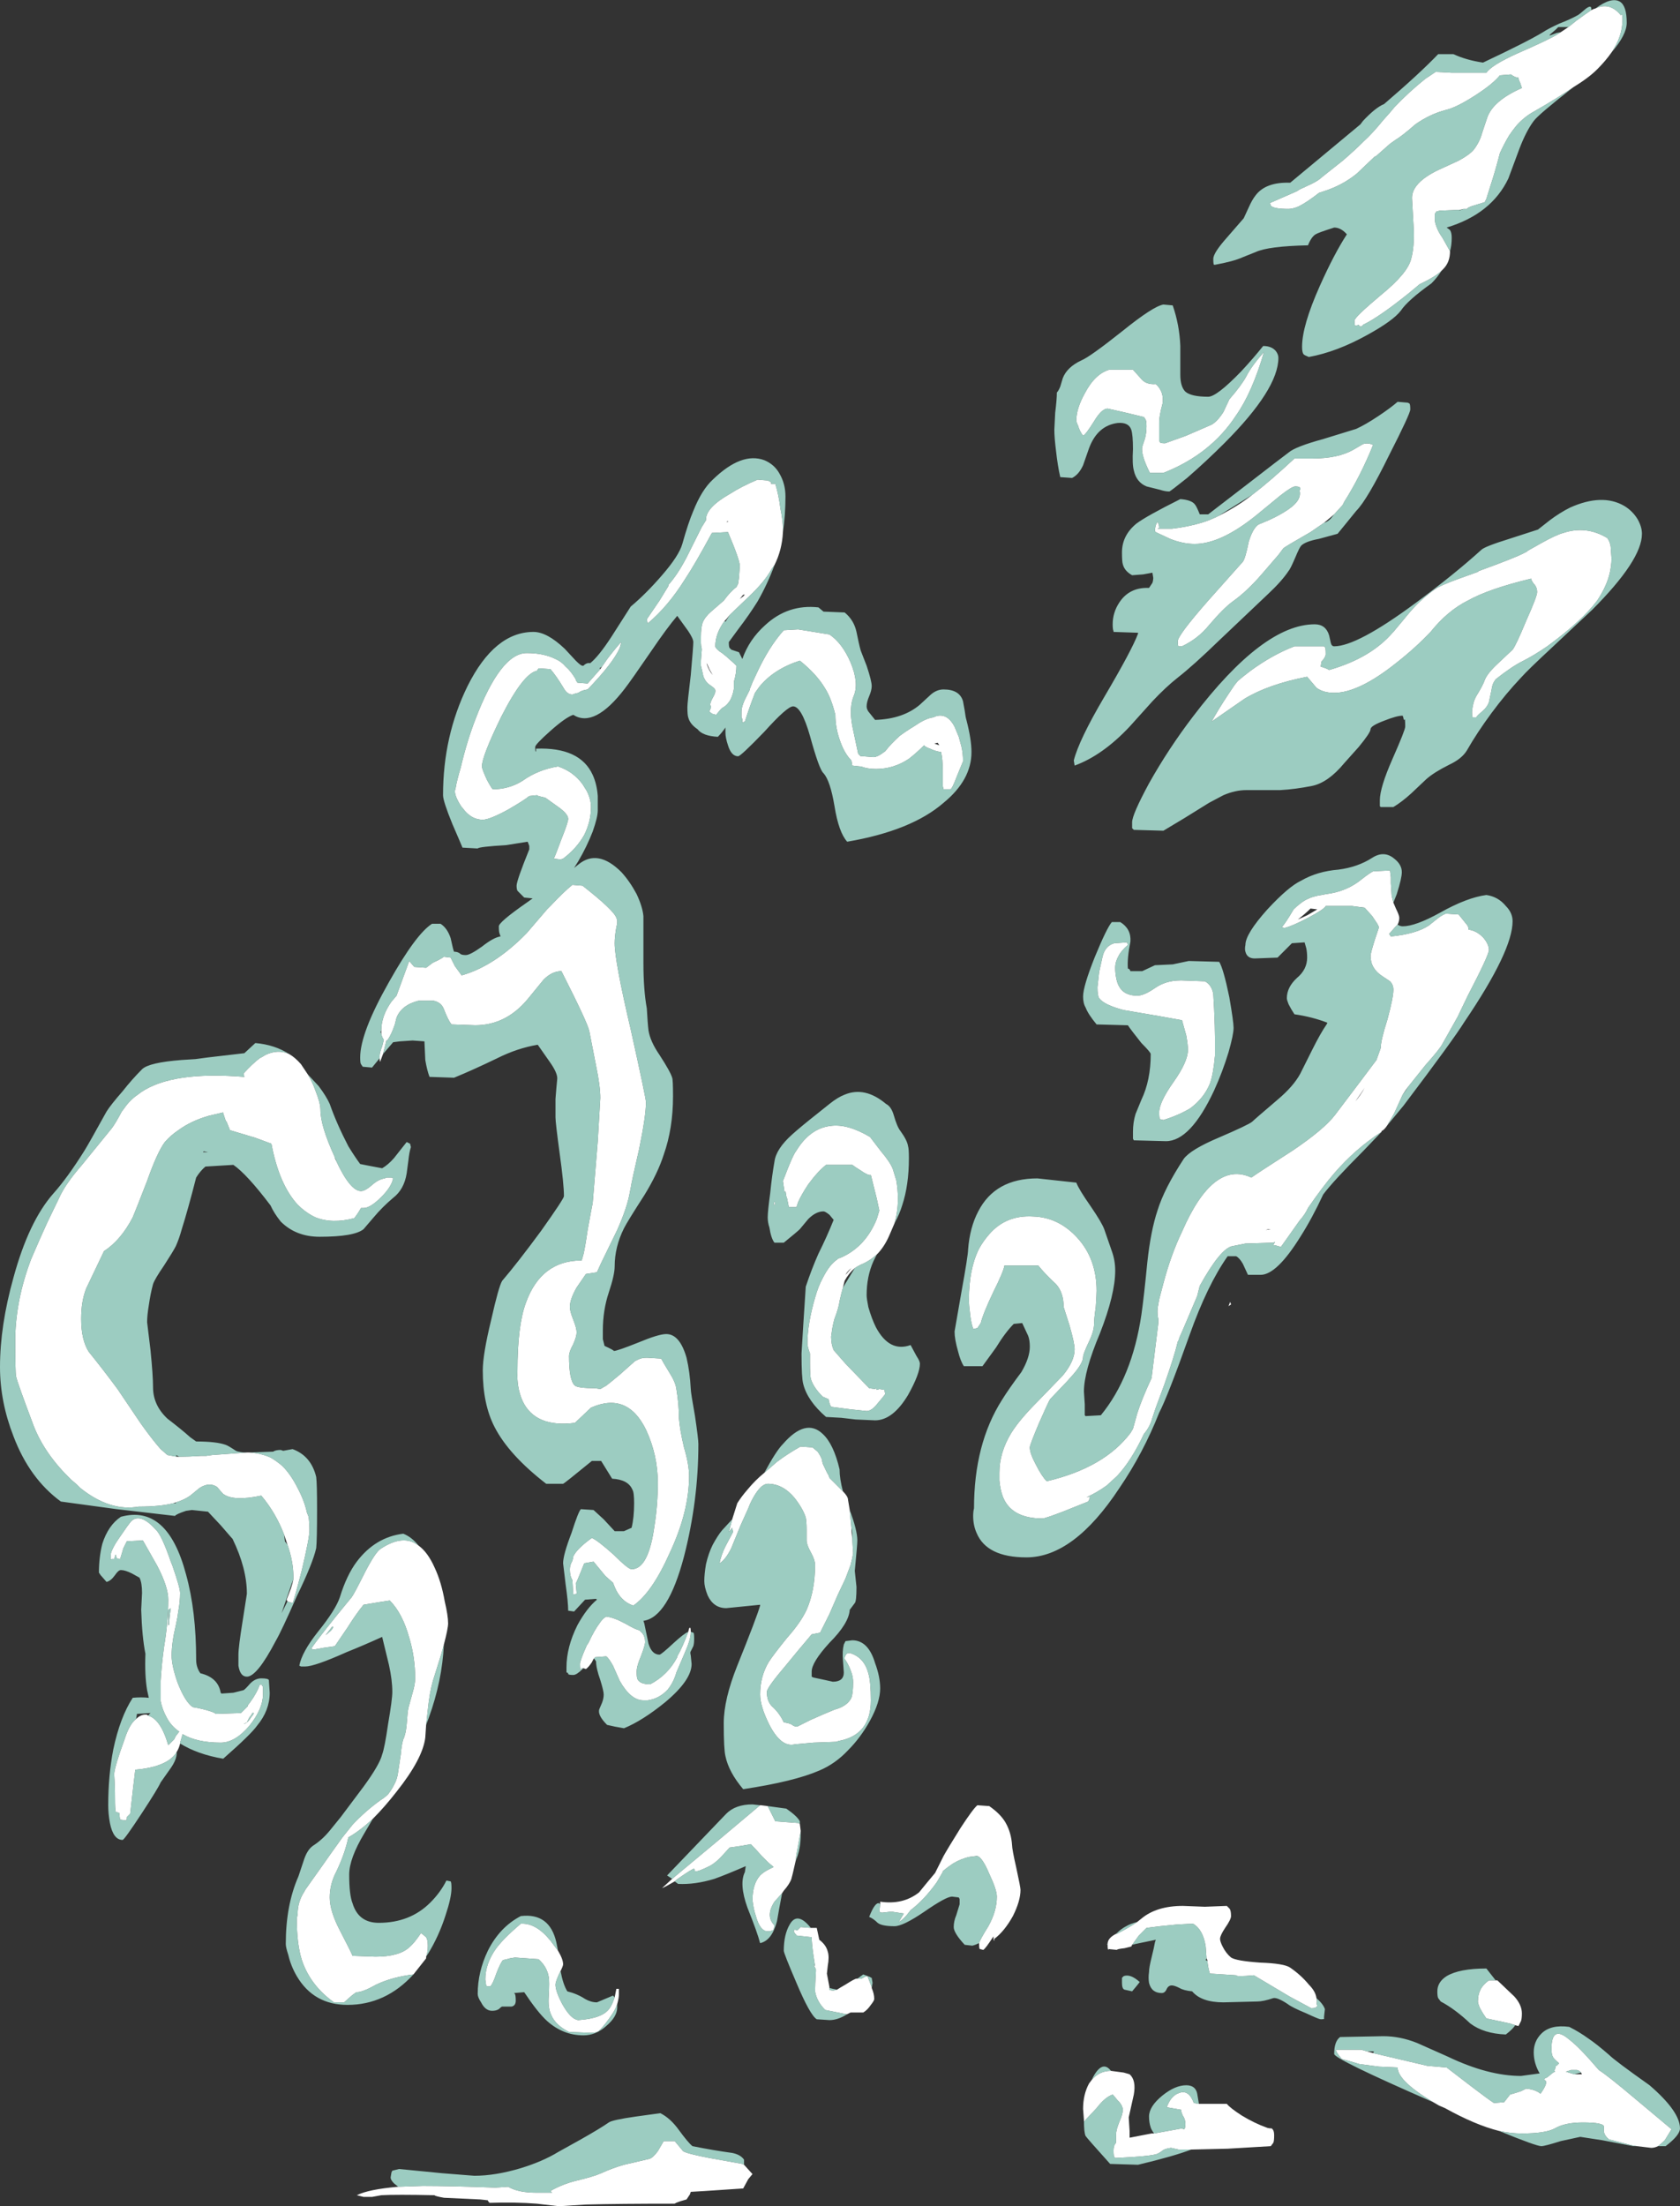 <?xml version="1.0" encoding="UTF-8" standalone="no"?>
<svg xmlns:ffdec="https://www.free-decompiler.com/flash" xmlns:xlink="http://www.w3.org/1999/xlink" ffdec:objectType="shape" height="130.4px" width="99.35px" xmlns="http://www.w3.org/2000/svg">
  <rect width="100%" height="100%" fill="#333333" stroke="none"/>
  <g transform="matrix(1.0, 0.0, 0.0, 1.0, 12.9, 129.7)">
    <path d="M81.2 -129.1 L81.3 -129.15 81.45 -129.2 Q82.3 -129.6 82.95 -128.8 L83.0 -128.85 Q83.05 -128.85 83.05 -128.55 83.05 -127.55 82.4 -126.6 82.05 -126.1 81.55 -125.6 81.05 -125.1 80.15 -124.55 79.2 -123.9 77.8 -123.1 77.25 -122.8 76.8 -122.3 76.55 -122.0 76.35 -121.7 76.05 -121.2 75.8 -120.65 75.5 -119.5 75.25 -118.75 L75.0 -117.95 74.9 -117.75 74.25 -117.55 Q73.9 -117.45 73.85 -117.35 L73.65 -117.35 73.45 -117.3 72.25 -117.25 72.05 -117.2 Q72.0 -117.15 71.95 -117.05 71.95 -116.95 71.95 -116.8 L71.95 -116.75 Q71.95 -116.55 72.05 -116.3 72.15 -116.0 72.4 -115.65 L72.85 -114.85 Q72.85 -114.2 72.45 -113.8 L72.35 -113.7 Q72.0 -113.35 71.05 -112.9 70.75 -112.65 70.45 -112.4 68.65 -110.95 67.7 -110.5 67.65 -110.4 67.55 -110.4 67.5 -110.4 67.45 -110.5 L67.3 -110.45 67.25 -110.45 Q67.2 -110.45 67.2 -110.75 67.2 -110.95 68.75 -112.25 70.35 -113.55 70.55 -114.4 70.75 -115.1 70.7 -116.2 L70.6 -118.0 Q70.6 -118.9 72.15 -119.65 L73.35 -120.2 Q74.0 -120.55 74.25 -120.85 74.6 -121.3 74.75 -121.85 L75.05 -122.75 Q75.4 -123.75 77.1 -124.5 L77.0 -124.8 Q76.9 -125.0 76.9 -125.1 L76.7 -125.15 Q76.5 -125.25 76.45 -125.3 L75.8 -125.25 Q75.4 -124.75 74.4 -124.1 73.25 -123.35 72.6 -123.2 71.65 -122.95 70.8 -122.35 70.0 -121.65 69.65 -121.45 L69.3 -121.2 68.45 -120.45 68.4 -120.45 67.35 -119.45 Q66.5 -118.75 65.4 -118.4 L65.1 -118.3 Q64.4 -117.75 63.9 -117.5 63.55 -117.35 63.3 -117.35 62.4 -117.35 62.25 -117.55 L62.2 -117.7 63.8 -118.4 63.95 -118.5 64.7 -118.85 Q65.1 -119.05 65.3 -119.25 L66.5 -120.2 Q67.2 -120.8 67.75 -121.35 68.25 -121.8 68.9 -122.6 L69.3 -123.05 69.55 -123.35 Q70.4 -124.25 71.4 -125.05 L72.0 -125.45 72.95 -125.4 75.0 -125.4 Q75.3 -125.85 76.85 -126.55 78.8 -127.4 79.25 -127.7 L79.4 -127.8 79.85 -128.1 80.35 -128.5 Q80.9 -128.9 81.2 -129.1 M50.75 -104.85 Q50.75 -105.55 51.25 -106.45 51.85 -107.6 52.7 -107.85 L54.1 -107.85 54.55 -107.35 Q54.85 -106.95 55.45 -107.0 55.95 -106.55 55.85 -105.85 55.65 -105.1 55.65 -104.75 L55.65 -103.65 55.7 -103.55 Q55.75 -103.5 56.0 -103.5 L57.25 -103.95 58.75 -104.6 Q59.1 -104.8 59.45 -105.35 L59.8 -106.1 Q60.5 -106.9 60.8 -107.45 61.1 -108.05 61.85 -108.9 61.15 -106.5 60.2 -105.15 58.7 -102.85 55.9 -101.75 L55.1 -101.75 Q54.55 -102.85 54.65 -103.3 L54.8 -103.75 Q54.9 -104.1 54.9 -104.5 54.9 -104.8 54.85 -104.9 L54.75 -105.05 53.5 -105.35 52.6 -105.55 Q52.25 -105.55 51.8 -104.8 51.3 -104.0 51.15 -103.95 50.95 -104.2 50.85 -104.55 50.75 -104.75 50.75 -104.85 M61.15 -100.45 Q62.2 -101.25 63.65 -102.6 L64.7 -102.6 Q66.2 -102.6 67.1 -103.1 L67.7 -103.45 Q68.0 -103.55 68.3 -103.4 67.55 -101.55 66.6 -100.05 L66.5 -99.85 66.0 -99.3 65.4 -98.8 64.6 -98.25 Q63.2 -97.45 63.0 -97.3 L62.7 -96.9 61.75 -95.8 Q60.85 -94.75 60.0 -94.15 59.45 -93.75 58.6 -92.75 57.95 -91.95 57.0 -91.5 L56.8 -91.5 Q56.75 -91.5 56.75 -91.8 56.75 -92.15 58.55 -94.2 L60.6 -96.5 Q60.75 -96.7 60.95 -97.7 61.25 -98.65 61.65 -98.75 62.65 -99.15 63.3 -99.6 64.1 -100.15 63.95 -100.7 L64.0 -100.8 Q64.0 -100.95 63.7 -100.95 63.5 -100.95 62.8 -100.4 L61.4 -99.25 Q59.3 -97.55 57.75 -97.55 57.05 -97.55 56.3 -97.85 L55.55 -98.2 55.45 -98.25 55.4 -98.3 Q55.4 -98.65 55.55 -98.85 55.65 -98.7 55.65 -98.5 L55.55 -98.45 56.4 -98.45 Q57.3 -98.55 58.15 -98.8 58.65 -98.95 59.15 -99.2 59.75 -99.5 60.3 -99.85 60.7 -100.1 61.15 -100.45 M60.1 -89.2 L60.3 -89.45 60.6 -89.7 61.05 -90.05 Q62.35 -91.0 63.65 -91.5 L65.4 -91.5 65.45 -91.45 Q65.5 -91.4 65.5 -91.1 L65.5 -91.0 Q65.45 -90.8 65.25 -90.6 L65.2 -90.3 Q65.55 -90.2 65.7 -90.1 68.15 -90.8 69.45 -92.3 L69.5 -92.35 70.5 -93.55 Q71.2 -94.35 72.0 -94.9 72.3 -95.1 73.25 -95.45 L74.5 -95.9 74.55 -95.95 Q76.75 -96.75 77.2 -97.0 L77.4 -97.1 77.45 -97.15 78.25 -97.6 Q79.15 -98.1 79.55 -98.2 80.9 -98.65 82.15 -97.9 82.3 -97.7 82.35 -97.4 L82.4 -96.7 Q82.4 -96.2 82.25 -95.65 82.05 -94.95 81.55 -94.2 80.65 -93.0 78.6 -91.5 77.8 -90.95 77.1 -90.6 76.5 -90.3 75.55 -89.55 L75.45 -89.4 Q75.35 -89.25 75.3 -88.9 L75.15 -88.2 Q75.05 -87.9 74.75 -87.65 74.45 -87.4 74.4 -87.3 L74.2 -87.3 Q74.15 -87.3 74.15 -87.6 L74.15 -87.65 Q74.2 -88.2 74.4 -88.55 74.8 -89.2 74.9 -89.5 75.05 -89.9 75.7 -90.5 L76.55 -91.3 Q76.75 -91.55 77.35 -93.0 78.0 -94.45 78.0 -94.7 78.0 -95.0 77.8 -95.2 77.65 -95.4 77.65 -95.5 75.15 -94.9 73.9 -94.2 72.7 -93.6 71.7 -92.35 70.8 -91.4 69.65 -90.5 67.45 -88.75 66.0 -88.75 65.35 -88.75 64.95 -89.05 L64.4 -89.7 Q62.1 -89.25 60.7 -88.4 59.55 -87.6 58.75 -87.05 L58.95 -87.4 Q59.35 -88.1 60.1 -89.2 M52.05 -71.8 L52.1 -72.25 52.3 -73.15 Q52.45 -73.8 53.0 -73.95 L53.75 -74.0 53.8 -73.85 Q53.4 -73.5 53.25 -73.2 53.05 -72.85 53.05 -72.5 53.05 -72.2 53.1 -71.95 53.15 -71.65 53.25 -71.45 53.55 -70.85 54.35 -70.85 54.75 -70.85 55.4 -71.3 56.05 -71.75 56.9 -71.75 L57.0 -71.75 58.35 -71.7 Q58.75 -71.5 58.85 -70.95 L58.9 -70.05 Q58.95 -68.9 58.95 -68.4 L58.95 -67.3 Q58.85 -66.2 58.65 -65.65 58.3 -64.8 57.5 -64.2 56.85 -63.8 55.9 -63.5 L55.7 -63.55 Q55.65 -63.6 55.65 -63.95 55.65 -64.55 56.5 -65.75 57.35 -66.95 57.35 -67.65 57.35 -67.95 57.25 -68.5 L57.0 -69.4 55.6 -69.65 53.55 -70.0 Q52.4 -70.3 52.1 -70.7 52.0 -70.85 52.0 -71.35 L52.05 -71.8 M68.8 -62.8 Q67.25 -61.8 66.0 -60.35 65.35 -59.6 64.45 -58.3 64.3 -57.95 63.95 -57.55 L62.85 -56.0 62.5 -56.1 62.4 -56.1 62.5 -56.3 62.4 -56.25 60.75 -56.2 60.0 -56.05 Q59.3 -55.95 58.05 -53.7 L57.9 -53.1 57.05 -51.1 56.85 -50.65 56.8 -50.5 56.75 -50.4 Q56.55 -49.55 55.95 -47.85 L55.45 -46.5 55.25 -45.9 Q55.1 -45.35 54.75 -44.95 54.0 -43.35 53.15 -42.45 L52.55 -41.9 Q52.0 -41.5 51.35 -41.2 L51.55 -41.25 Q51.55 -41.1 51.45 -40.95 L49.95 -40.35 Q48.9 -39.95 48.75 -39.95 46.9 -39.95 46.4 -41.25 46.25 -41.65 46.2 -42.2 L46.2 -42.65 Q46.2 -43.85 46.9 -45.0 47.4 -45.8 48.45 -46.85 L49.95 -48.4 Q50.65 -49.25 50.65 -49.95 50.65 -50.3 50.35 -51.35 L50.0 -52.45 Q50.0 -53.3 49.55 -53.8 48.9 -54.4 48.5 -54.9 L46.5 -54.9 Q46.45 -54.55 45.85 -53.35 45.25 -52.1 45.1 -51.5 L44.9 -51.2 44.65 -51.15 Q44.5 -51.6 44.45 -52.2 44.4 -52.55 44.4 -52.9 44.4 -54.7 45.0 -55.9 45.25 -56.35 45.6 -56.75 46.6 -57.9 48.2 -57.8 49.7 -57.75 50.8 -56.55 51.95 -55.3 51.95 -53.4 51.95 -53.2 51.9 -52.45 51.8 -51.75 51.8 -51.45 51.8 -51.0 51.45 -50.3 51.15 -49.65 51.15 -49.5 51.15 -49.15 50.6 -48.5 L50.2 -48.05 49.2 -47.0 Q49.1 -46.85 48.55 -45.6 48.0 -44.3 48.0 -44.15 48.0 -43.8 48.35 -43.15 48.7 -42.45 49.0 -42.15 52.4 -42.95 53.95 -45.0 L54.1 -45.25 54.35 -46.15 Q54.6 -46.95 55.2 -48.25 L55.6 -51.5 55.6 -51.75 Q55.55 -51.9 55.55 -52.2 55.55 -52.4 55.65 -52.9 L55.9 -53.85 Q56.35 -55.55 57.0 -56.9 58.85 -61.15 61.1 -60.1 61.6 -60.45 63.55 -61.7 65.4 -62.95 66.05 -63.8 L67.6 -65.85 68.5 -67.05 68.75 -67.75 Q68.75 -68.2 69.15 -69.45 69.5 -70.75 69.5 -71.2 69.5 -71.5 69.3 -71.7 L68.85 -72.0 Q68.15 -72.45 68.15 -73.2 68.15 -73.35 68.4 -74.15 L68.65 -74.9 68.55 -75.1 68.25 -75.55 67.8 -76.05 67.05 -76.15 65.5 -76.15 Q65.4 -75.95 64.45 -75.45 63.5 -74.95 63.05 -74.85 L62.9 -74.9 Q63.1 -75.1 63.6 -75.95 63.8 -76.15 64.0 -76.3 64.5 -76.7 65.25 -76.8 L65.5 -76.85 Q66.75 -77.0 67.65 -77.75 68.1 -78.1 68.3 -78.2 L69.3 -78.25 69.35 -77.85 69.35 -77.5 69.4 -76.75 Q69.45 -76.55 69.5 -76.35 L69.65 -76.0 Q69.85 -75.6 69.85 -75.45 69.85 -75.25 69.75 -75.05 L69.6 -74.9 69.25 -74.5 69.35 -74.35 Q70.85 -74.5 71.6 -75.0 L72.1 -75.4 Q72.35 -75.6 72.6 -75.7 L73.35 -75.65 73.4 -75.6 73.8 -75.1 Q73.95 -74.95 73.95 -74.75 74.4 -74.7 74.8 -74.3 75.15 -73.9 75.15 -73.55 75.15 -73.25 73.9 -70.85 L73.3 -69.6 72.4 -68.0 Q72.25 -67.7 71.4 -66.75 L70.4 -65.5 70.25 -65.3 70.05 -65.0 69.55 -63.9 69.15 -63.2 Q68.95 -62.9 68.8 -62.85 L68.8 -62.8 M64.4 -75.6 L65.0 -75.95 64.6 -76.0 Q64.3 -75.7 63.85 -75.35 L64.4 -75.6 M33.4 -98.25 Q33.35 -97.2 32.9 -96.3 L32.75 -96.1 Q32.35 -95.35 31.4 -94.45 L30.25 -93.35 30.05 -93.1 29.95 -93.0 Q29.4 -92.25 29.4 -91.5 29.4 -91.4 29.65 -91.2 L29.8 -91.1 30.05 -90.9 30.5 -90.5 30.65 -90.35 Q30.65 -89.9 30.5 -89.4 L30.5 -89.0 Q30.45 -88.65 30.3 -88.35 30.1 -88.0 29.8 -87.85 L29.7 -87.75 29.45 -87.45 29.25 -87.5 Q29.15 -87.55 29.1 -87.6 L29.05 -87.65 29.15 -87.9 29.1 -88.05 Q29.1 -88.2 29.3 -88.55 L29.35 -88.65 29.4 -88.8 29.4 -88.9 Q29.4 -89.0 29.1 -89.2 28.85 -89.35 28.7 -89.7 28.65 -89.9 28.6 -90.15 L28.55 -90.35 28.55 -90.65 28.6 -91.3 28.6 -91.35 Q28.55 -91.55 28.55 -91.7 L28.55 -92.05 Q28.55 -92.6 28.65 -92.9 28.8 -93.25 29.15 -93.55 L29.9 -94.2 Q30.3 -94.75 30.65 -95.0 L30.75 -95.2 30.8 -95.55 30.85 -96.25 Q30.85 -96.6 30.15 -98.25 L29.2 -98.2 Q28.2 -96.35 27.6 -95.45 26.6 -93.85 25.4 -92.85 L25.35 -93.1 26.1 -94.2 26.65 -95.1 26.6 -95.1 Q27.15 -95.7 27.7 -96.75 L28.6 -98.55 28.85 -98.95 28.85 -99.0 Q28.85 -99.7 30.25 -100.5 30.95 -100.95 31.9 -101.35 L32.5 -101.3 32.7 -101.2 32.7 -101.1 32.95 -101.1 Q33.15 -100.45 33.25 -99.65 33.4 -98.9 33.4 -98.45 L33.4 -98.25 M27.8 -33.25 L27.85 -33.45 27.9 -33.5 Q27.95 -33.5 27.95 -33.25 L27.95 -33.2 Q27.95 -32.8 27.55 -31.9 L27.1 -30.85 Q26.95 -30.3 26.6 -29.85 26.1 -29.3 25.4 -29.2 L25.15 -29.2 Q24.4 -29.2 23.75 -30.35 L23.35 -31.25 Q23.1 -31.7 22.95 -31.8 L22.3 -31.75 22.2 -31.65 22.1 -31.45 Q21.9 -31.15 21.75 -31.05 L21.6 -31.1 21.5 -31.1 21.45 -31.0 Q21.4 -31.0 21.4 -31.35 21.4 -31.55 21.8 -32.45 L21.9 -32.6 Q22.25 -33.35 22.55 -33.75 22.75 -34.05 22.95 -34.15 23.4 -34.1 24.05 -33.75 24.75 -33.35 24.9 -33.35 L25.1 -33.15 Q25.25 -32.95 25.25 -32.65 25.25 -32.45 25.0 -31.8 L24.9 -31.55 Q24.75 -31.15 24.75 -30.9 24.75 -30.55 24.8 -30.45 24.95 -30.15 25.55 -30.15 26.6 -30.7 27.15 -31.75 L27.15 -31.8 Q27.45 -32.3 27.8 -33.25 M9.75 -67.4 L9.6 -67.0 9.6 -66.95 Q9.55 -66.95 9.55 -67.15 L9.55 -67.25 Q9.55 -67.5 9.7 -67.85 L9.8 -68.25 Q9.7 -68.35 9.65 -68.6 L9.65 -68.8 Q9.65 -69.65 10.25 -70.5 L10.55 -70.85 11.3 -72.9 11.6 -72.55 12.3 -72.5 12.7 -72.8 Q13.15 -73.0 13.35 -73.15 L13.75 -73.1 14.0 -72.6 Q14.15 -72.4 14.4 -72.05 16.35 -72.6 18.25 -74.55 L19.45 -75.95 19.65 -76.15 Q20.45 -77.0 20.95 -77.4 L21.55 -77.35 Q23.4 -75.9 23.55 -75.45 23.65 -75.25 23.55 -74.9 23.45 -74.35 23.45 -73.95 23.45 -72.9 24.4 -68.85 25.3 -64.8 25.3 -64.55 25.3 -63.75 24.9 -61.8 24.45 -59.85 24.4 -59.5 L24.35 -59.25 Q24.2 -58.35 23.6 -57.0 L22.65 -55.05 22.4 -54.5 21.75 -54.4 21.2 -53.6 Q20.8 -52.9 20.8 -52.45 20.8 -52.2 21.0 -51.7 21.2 -51.2 21.2 -50.95 21.2 -50.7 21.0 -50.25 20.75 -49.8 20.75 -49.55 20.75 -48.1 21.1 -47.8 21.3 -47.65 22.3 -47.65 L22.6 -47.6 22.95 -47.8 Q23.15 -47.95 23.75 -48.45 L24.65 -49.25 24.85 -49.35 Q25.05 -49.45 25.35 -49.45 L26.2 -49.4 Q26.3 -49.2 26.7 -48.55 27.05 -48.0 27.1 -47.6 27.25 -46.7 27.25 -45.9 27.3 -45.2 27.55 -44.15 27.85 -43.15 27.85 -42.45 27.85 -40.35 26.7 -37.9 25.65 -35.55 24.55 -34.8 23.8 -35.05 23.45 -35.9 L23.35 -36.15 22.9 -36.55 22.2 -37.4 21.65 -37.3 21.45 -36.8 Q21.25 -36.3 21.15 -36.1 L21.2 -35.55 21.2 -35.5 21.0 -35.45 20.95 -36.3 20.9 -36.4 Q20.8 -36.6 20.8 -36.95 20.8 -37.2 20.95 -37.45 21.0 -37.65 21.0 -37.7 21.2 -38.15 22.1 -38.8 22.45 -38.65 23.4 -37.8 24.25 -36.95 24.45 -36.95 25.45 -36.95 25.8 -39.5 26.0 -40.75 26.0 -42.05 26.0 -43.7 25.3 -45.2 24.2 -47.45 22.05 -46.5 L21.1 -45.6 Q18.75 -45.3 18.0 -46.9 17.65 -47.7 17.7 -48.65 17.7 -51.35 18.2 -52.7 19.1 -55.2 21.5 -55.2 L21.6 -55.55 Q21.7 -55.95 21.85 -57.0 22.05 -58.1 22.15 -58.6 L22.45 -62.25 22.6 -64.8 Q22.6 -65.5 22.35 -66.7 L21.95 -68.75 Q21.85 -69.25 20.3 -72.3 19.75 -72.3 19.25 -71.8 L18.35 -70.7 Q17.05 -69.1 15.2 -69.1 L13.8 -69.15 Q13.6 -69.4 13.35 -70.05 13.2 -70.45 12.75 -70.55 L11.85 -70.55 Q10.85 -70.3 10.55 -69.55 L10.45 -69.15 Q10.25 -68.55 10.0 -68.2 L9.95 -68.2 9.75 -67.4 M21.15 -89.55 L21.15 -89.5 21.25 -89.35 21.85 -89.3 22.6 -90.15 22.7 -90.3 23.05 -90.8 Q23.75 -91.7 23.85 -91.75 L23.75 -91.4 Q23.35 -90.5 21.85 -88.95 21.5 -88.9 21.3 -88.75 L21.1 -88.7 20.95 -88.65 Q20.65 -88.65 20.45 -89.0 20.0 -89.75 19.65 -90.15 L18.95 -90.2 18.85 -90.05 Q18.05 -89.9 16.75 -87.35 15.6 -85.0 15.6 -84.4 15.6 -84.25 15.9 -83.6 16.2 -83.05 16.25 -83.05 17.2 -83.05 18.0 -83.55 18.9 -84.2 20.1 -84.4 21.0 -84.1 21.55 -83.35 L21.8 -82.95 Q22.05 -82.45 22.05 -82.0 22.05 -81.15 21.65 -80.35 21.2 -79.55 20.4 -78.95 L20.25 -78.9 19.85 -78.95 Q19.95 -79.15 20.3 -80.1 20.7 -81.1 20.7 -81.3 20.7 -81.6 20.05 -82.05 L19.35 -82.55 19.15 -82.6 Q18.9 -82.65 18.85 -82.7 L18.4 -82.65 Q18.1 -82.4 17.15 -81.85 16.05 -81.25 15.65 -81.25 14.95 -81.25 14.45 -81.95 L14.4 -82.0 Q14.0 -82.6 14.0 -82.95 L14.05 -83.15 Q14.1 -83.5 14.35 -84.35 14.7 -85.85 15.2 -87.15 16.7 -91.1 18.25 -91.1 19.25 -91.1 19.95 -90.75 20.3 -90.6 20.55 -90.3 20.85 -90.05 21.15 -89.55 M37.4 -90.55 Q37.9 -89.35 37.6 -88.6 37.3 -87.9 37.5 -86.8 L37.85 -85.15 38.0 -85.0 38.15 -85.0 38.75 -84.95 Q39.0 -84.95 39.45 -85.3 39.8 -85.75 40.3 -86.2 40.7 -86.5 41.2 -86.8 41.85 -87.25 42.3 -87.3 L42.4 -87.35 Q43.1 -87.6 43.55 -86.75 L43.8 -86.15 43.95 -85.6 Q44.05 -85.2 44.05 -84.7 L43.7 -83.85 Q43.4 -83.05 43.3 -83.05 L42.9 -83.05 42.85 -83.25 42.85 -84.15 Q42.85 -84.85 42.75 -85.25 42.4 -85.3 42.1 -85.45 41.8 -85.55 41.75 -85.65 41.3 -85.2 40.85 -84.85 39.95 -84.25 38.9 -84.25 38.4 -84.25 38.0 -84.4 L37.95 -84.4 37.5 -84.45 37.45 -84.75 Q37.05 -85.15 36.8 -85.85 36.5 -86.65 36.5 -87.45 36.25 -88.45 35.9 -89.0 35.4 -89.85 34.4 -90.65 32.85 -90.15 32.0 -89.1 L31.75 -88.75 Q31.4 -87.85 31.15 -87.05 L31.0 -87.0 31.0 -87.2 30.95 -87.3 Q30.95 -87.35 30.95 -87.65 30.95 -88.0 31.3 -88.65 L31.45 -88.95 31.45 -89.0 Q31.6 -89.4 31.8 -89.8 32.55 -91.45 33.45 -92.45 L34.3 -92.5 36.15 -92.2 Q36.9 -91.7 37.4 -90.55 M42.55 -85.8 L42.35 -85.75 42.65 -85.65 42.55 -85.8 M32.95 -100.65 L32.95 -100.65 32.95 -100.65 M33.1 -97.7 L33.1 -97.7 M30.15 -98.9 L30.05 -98.85 30.15 -98.85 30.15 -98.9 M31.25 -96.85 L31.25 -96.85 M31.1 -94.55 L31.05 -94.55 30.85 -94.3 31.05 -94.45 31.15 -94.55 31.1 -94.55 M28.9 -90.45 Q29.0 -90.1 29.25 -89.8 L29.05 -90.15 28.9 -90.5 28.9 -90.45 M43.25 -83.9 L43.25 -83.9 M40.0 -57.4 L39.7 -56.7 Q39.4 -56.0 38.95 -55.55 38.5 -55.15 38.0 -54.95 37.8 -54.85 37.65 -54.75 37.3 -54.45 37.05 -54.0 L36.95 -53.6 Q36.85 -53.25 36.75 -52.8 36.7 -52.4 36.45 -51.75 36.35 -51.4 36.3 -51.05 L36.25 -50.7 Q36.25 -50.25 36.4 -49.9 L37.1 -49.1 38.5 -47.65 38.85 -47.6 38.9 -47.65 38.95 -47.55 39.1 -47.6 39.4 -47.55 39.45 -47.3 39.25 -47.05 39.0 -46.75 Q38.65 -46.3 38.35 -46.3 L37.4 -46.4 36.25 -46.55 Q36.15 -46.7 36.1 -47.0 L35.75 -47.15 Q35.2 -47.7 35.05 -48.2 35.0 -48.4 35.0 -49.15 L35.0 -49.7 Q34.85 -50.1 34.85 -50.3 34.85 -51.45 35.3 -53.0 35.5 -53.7 35.75 -54.15 36.15 -54.95 36.6 -55.25 L36.65 -55.3 36.9 -55.4 Q38.3 -56.05 38.95 -57.65 L39.1 -58.15 38.95 -58.85 38.6 -60.25 Q38.45 -60.2 37.95 -60.55 37.7 -60.7 37.5 -60.85 L35.95 -60.85 Q35.45 -60.45 34.9 -59.7 34.5 -59.1 34.3 -58.65 L34.2 -58.35 33.75 -58.35 33.65 -58.85 33.6 -59.0 33.55 -59.3 33.5 -59.2 33.4 -59.9 33.5 -60.15 Q33.9 -61.2 34.1 -61.55 L34.2 -61.7 Q35.0 -63.0 36.2 -63.15 37.2 -63.3 38.55 -62.5 L39.2 -61.65 Q39.75 -61.0 39.9 -60.6 L40.1 -59.95 Q40.2 -59.4 40.2 -58.85 40.2 -58.1 40.0 -57.4 M37.1 -54.35 L37.15 -54.4 37.45 -54.75 Q37.2 -54.55 37.1 -54.35 M32.9 -58.7 L32.95 -58.5 32.85 -58.5 32.9 -58.7 M32.3 -42.65 L32.65 -42.95 33.05 -43.3 Q33.65 -43.75 34.35 -44.15 L34.45 -44.2 35.15 -44.15 35.45 -43.9 Q35.6 -43.7 35.7 -43.45 L35.75 -43.2 Q36.0 -42.65 36.1 -42.5 L36.15 -42.35 36.95 -41.55 Q37.25 -41.25 37.25 -41.05 L37.35 -40.45 37.45 -39.4 37.45 -39.25 37.5 -38.75 37.55 -37.9 37.5 -37.6 37.4 -37.2 37.1 -36.4 36.65 -35.45 36.15 -34.3 35.6 -33.2 35.1 -33.1 34.3 -32.15 33.6 -31.3 Q32.45 -29.95 32.45 -29.7 32.45 -29.15 32.75 -28.85 33.2 -28.45 33.45 -27.9 33.8 -27.85 33.95 -27.75 34.05 -27.65 34.25 -27.65 L35.05 -28.05 Q35.95 -28.45 36.45 -28.65 37.2 -28.85 37.45 -29.35 37.55 -29.65 37.55 -30.25 L37.55 -30.3 Q37.55 -30.55 37.45 -30.85 37.3 -31.3 37.05 -31.65 37.05 -31.8 37.1 -31.85 37.15 -32.0 37.35 -32.0 38.2 -31.75 38.45 -30.8 38.6 -30.3 38.6 -29.2 38.6 -27.15 36.7 -26.8 L36.55 -26.75 35.2 -26.7 34.1 -26.6 Q33.3 -26.4 32.6 -27.75 32.05 -28.85 32.05 -29.55 32.05 -30.6 32.55 -31.45 32.8 -31.85 33.65 -32.9 34.45 -33.8 34.8 -34.55 35.3 -35.7 35.3 -37.2 35.3 -37.5 35.05 -37.95 34.8 -38.4 34.8 -38.65 L34.8 -39.3 Q34.8 -39.75 34.75 -40.0 34.6 -40.5 34.1 -41.15 33.4 -42.0 32.5 -42.0 32.35 -42.0 32.15 -41.85 31.8 -41.55 31.45 -40.8 L31.35 -40.55 30.9 -39.55 30.45 -38.45 30.35 -38.2 Q30.0 -37.5 29.65 -37.3 29.75 -37.8 30.0 -38.3 L30.45 -39.15 30.4 -39.4 30.2 -39.15 30.4 -39.9 30.7 -40.85 Q30.95 -41.25 31.3 -41.65 31.75 -42.2 32.3 -42.65 M1.75 -43.85 L1.85 -43.85 Q2.55 -43.8 3.1 -43.55 3.45 -43.35 3.8 -43.05 4.3 -42.55 4.7 -41.75 5.1 -41.0 5.25 -40.3 L5.35 -40.05 Q5.4 -39.65 5.4 -39.25 5.4 -38.8 4.95 -36.9 4.5 -35.15 4.4 -34.95 L4.1 -35.05 4.05 -35.15 4.3 -35.8 Q4.4 -36.1 4.45 -36.35 L4.45 -36.5 Q4.45 -37.4 4.1 -38.4 L3.9 -39.0 Q3.4 -40.3 2.55 -41.3 0.9 -40.95 0.3 -41.4 0.15 -41.55 -0.05 -41.8 -0.25 -41.95 -0.5 -41.95 -0.8 -41.95 -1.1 -41.75 L-1.65 -41.3 Q-2.0 -41.05 -2.5 -40.9 L-2.65 -40.85 Q-3.45 -40.65 -4.7 -40.65 -6.4 -40.35 -8.15 -41.75 L-8.35 -41.95 -8.7 -42.25 Q-10.25 -43.75 -10.9 -45.4 -11.9 -48.05 -11.95 -48.35 -12.0 -48.55 -12.0 -50.65 -11.95 -52.95 -11.05 -55.3 L-10.55 -56.45 -10.1 -57.45 -9.4 -58.9 Q-9.05 -59.7 -8.05 -60.85 L-6.3 -63.0 Q-6.1 -63.25 -5.7 -64.0 L-5.55 -64.2 Q-5.2 -64.7 -4.75 -65.0 L-4.55 -65.15 Q-2.7 -66.4 1.55 -66.05 L1.5 -66.25 Q2.0 -66.8 2.45 -67.15 2.65 -67.25 2.8 -67.35 3.55 -67.7 4.2 -67.4 4.55 -67.2 4.9 -66.8 L5.3 -66.2 Q5.55 -65.8 5.75 -65.25 6.05 -64.5 6.05 -64.1 6.05 -63.15 6.9 -61.3 L6.9 -61.25 6.95 -61.15 Q7.8 -59.3 8.45 -59.3 8.7 -59.3 9.15 -59.7 9.5 -60.0 9.85 -60.05 L9.95 -60.1 10.25 -60.1 10.35 -60.05 Q10.25 -59.55 9.65 -58.95 9.0 -58.3 8.6 -58.3 L8.45 -58.3 Q8.25 -57.95 8.05 -57.7 6.75 -57.35 5.75 -57.75 L5.55 -57.85 Q5.1 -58.1 4.7 -58.5 3.6 -59.7 3.15 -62.1 L2.2 -62.45 0.7 -62.9 0.5 -63.4 0.45 -63.45 Q0.35 -63.75 0.3 -63.9 L0.3 -63.95 -0.55 -63.75 Q-1.6 -63.45 -2.35 -62.9 -2.8 -62.6 -3.15 -62.2 -3.6 -61.6 -4.2 -59.9 -4.9 -58.1 -5.05 -57.75 -5.75 -56.4 -6.75 -55.75 L-7.8 -53.55 Q-8.1 -52.8 -8.1 -51.75 -8.1 -50.5 -7.65 -49.8 -6.8 -48.75 -5.95 -47.6 L-4.6 -45.6 -4.35 -45.25 Q-3.8 -44.5 -3.4 -44.05 L-3.0 -43.7 -2.45 -43.6 -2.3 -43.6 Q-1.75 -43.6 -1.0 -43.65 L-0.7 -43.65 -0.35 -43.7 1.7 -43.85 1.75 -43.85 M11.85 -38.35 Q12.4 -37.95 12.8 -37.05 13.2 -36.2 13.4 -35.05 13.6 -34.2 13.6 -33.75 13.6 -33.45 13.35 -32.5 L13.2 -31.95 12.7 -30.35 Q12.5 -29.65 12.4 -28.65 L12.3 -27.75 12.25 -27.0 Q12.1 -25.75 10.55 -23.8 9.85 -22.9 9.15 -22.2 8.4 -21.5 7.7 -21.1 7.5 -20.15 7.0 -19.1 6.6 -18.35 6.6 -17.55 6.6 -16.75 7.2 -15.6 7.8 -14.45 7.95 -14.1 L9.3 -14.05 Q10.7 -14.05 11.3 -14.6 11.6 -14.85 12.0 -15.45 L12.3 -15.2 Q12.4 -15.05 12.4 -14.7 12.4 -14.3 12.3 -14.05 L12.3 -13.95 11.55 -13.0 Q10.3 -12.85 9.35 -12.4 8.55 -11.95 8.2 -11.95 8.15 -11.95 7.9 -11.75 L7.45 -11.35 6.85 -11.35 Q5.45 -12.35 4.95 -13.85 4.65 -14.8 4.65 -16.3 L4.7 -16.55 Q4.7 -17.3 5.1 -17.9 L5.15 -18.0 6.25 -19.55 6.6 -20.05 7.35 -21.1 7.95 -21.85 Q8.7 -22.65 9.6 -23.3 9.85 -23.45 10.05 -23.65 10.25 -23.9 10.4 -24.2 10.6 -24.55 10.65 -25.0 L10.8 -26.0 Q10.85 -26.6 10.95 -26.9 11.1 -27.2 11.15 -27.8 11.2 -28.5 11.25 -28.75 L11.5 -29.65 Q11.65 -30.15 11.65 -30.5 11.65 -31.75 11.3 -32.9 10.9 -34.35 10.15 -35.1 L9.5 -35.0 8.6 -34.85 Q8.15 -34.3 7.65 -33.5 L6.9 -32.4 6.2 -32.3 5.65 -32.2 5.5 -32.25 Q6.0 -33.0 7.9 -35.3 8.05 -35.5 8.7 -36.8 9.3 -37.95 9.6 -38.15 10.95 -39.05 11.85 -38.35 M6.7 -33.5 L6.35 -33.05 6.65 -33.3 Q6.8 -33.45 6.8 -33.55 6.7 -33.55 6.7 -33.5 M-2.25 -26.65 Q-2.3 -26.4 -2.45 -26.15 L-2.55 -26.0 Q-3.15 -25.25 -4.9 -25.1 -5.0 -24.3 -5.2 -22.5 L-5.4 -22.3 -5.4 -22.2 -5.45 -22.1 -5.8 -22.15 -5.85 -22.55 -6.05 -22.6 Q-6.1 -22.75 -6.1 -23.4 -6.1 -24.15 -6.15 -24.85 -6.1 -25.35 -5.55 -26.85 -5.25 -27.8 -4.85 -28.1 -4.55 -28.4 -4.2 -28.35 L-4.15 -28.3 Q-3.4 -28.1 -2.95 -26.55 L-2.6 -26.9 -2.5 -27.1 -2.3 -27.35 Q-2.8 -27.7 -3.05 -28.2 -3.3 -28.65 -3.4 -29.15 L-3.4 -30.3 -3.4 -30.35 Q-3.35 -31.25 -3.2 -32.35 -2.95 -33.85 -2.95 -35.15 -2.95 -35.9 -3.6 -37.15 L-4.45 -38.65 -5.4 -38.6 -5.6 -38.2 -5.75 -37.7 -5.8 -37.55 Q-5.9 -37.55 -6.0 -37.6 L-6.05 -37.8 Q-6.1 -37.8 -6.1 -37.7 L-6.15 -37.55 -6.3 -37.55 -6.35 -37.5 -6.35 -37.8 Q-6.35 -38.0 -6.05 -38.5 L-5.85 -38.8 -5.4 -39.45 -5.25 -39.65 Q-4.95 -40.1 -4.45 -39.9 -4.1 -39.75 -3.7 -39.3 -3.35 -39.0 -2.8 -37.4 L-2.7 -37.15 Q-2.25 -35.85 -2.25 -35.55 -2.25 -35.05 -2.35 -34.5 -2.4 -34.1 -2.5 -33.65 -2.75 -32.6 -2.75 -31.85 -2.75 -31.25 -2.4 -30.25 -1.95 -29.1 -1.5 -28.8 -0.9 -28.7 -0.45 -28.55 -0.15 -28.45 -0.15 -28.4 L1.35 -28.45 1.75 -28.85 1.75 -28.9 1.9 -29.1 Q2.3 -29.65 2.45 -30.1 L2.55 -30.15 2.65 -30.0 2.65 -29.55 Q2.65 -28.7 1.85 -27.7 1.0 -26.7 0.15 -26.7 -1.25 -26.7 -2.1 -27.2 L-2.25 -26.7 -2.25 -26.65 M1.9 -28.25 L1.85 -28.2 1.7 -27.9 1.5 -27.8 Q1.75 -27.85 1.95 -28.2 2.2 -28.5 2.05 -28.45 L2.0 -28.45 2.0 -28.4 1.9 -28.25 M31.1 -1.75 L31.6 -1.2 31.35 -0.9 31.05 -0.35 28.8 -0.2 27.95 -0.15 27.9 0.0 27.7 0.3 27.35 0.4 Q27.05 0.5 27.0 0.55 23.7 0.55 21.75 0.6 L20.15 0.7 18.85 0.55 Q17.55 0.45 16.05 0.5 15.95 0.4 15.95 0.35 L15.5 0.3 13.35 0.2 Q12.8 0.1 12.8 0.05 10.5 0.0 9.65 0.05 L9.1 0.15 8.6 0.15 8.2 0.05 Q8.9 -0.3 10.65 -0.45 L12.1 -0.5 Q13.7 -0.5 16.4 -0.4 L17.15 -0.45 Q17.75 -0.1 18.8 -0.1 L19.75 -0.1 19.65 -0.2 Q20.35 -0.6 21.15 -0.8 22.2 -1.05 22.65 -1.25 23.3 -1.55 24.0 -1.75 L25.5 -2.1 Q25.7 -2.15 26.0 -2.55 L26.35 -3.15 27.0 -3.15 27.5 -2.55 Q27.75 -2.4 29.05 -2.15 L31.0 -1.8 31.1 -1.75 M20.1 -14.4 Q20.4 -13.9 20.4 -13.6 20.4 -13.5 20.25 -13.2 L20.15 -13.0 Q19.95 -12.55 19.95 -12.4 19.95 -12.0 20.35 -11.25 20.85 -10.35 21.3 -10.3 22.75 -10.4 23.15 -11.0 23.3 -11.2 23.45 -11.65 L23.55 -12.15 23.7 -12.15 23.7 -11.85 Q23.7 -11.6 23.6 -11.25 23.5 -10.95 23.3 -10.65 22.9 -10.05 22.6 -9.75 L22.5 -9.65 Q22.35 -9.55 22.05 -9.55 L20.75 -9.6 Q19.95 -10.0 19.7 -10.6 19.5 -11.0 19.55 -11.7 19.6 -12.6 19.55 -12.85 19.45 -13.45 18.95 -13.9 L17.55 -14.0 17.25 -13.95 Q17.1 -13.9 16.85 -13.85 16.7 -13.7 16.45 -13.05 16.25 -12.45 16.1 -12.3 L15.9 -12.3 15.85 -12.35 15.8 -12.7 Q15.8 -13.65 16.45 -14.55 16.9 -15.15 17.9 -16.0 18.8 -16.05 19.65 -15.0 L20.1 -14.4 M39.15 -17.15 L39.15 -17.3 Q40.5 -17.1 41.45 -17.85 L41.9 -18.4 42.4 -19.0 42.9 -20.0 Q43.15 -20.45 43.9 -21.65 44.65 -22.8 44.9 -23.0 L45.6 -22.95 Q46.25 -22.5 46.55 -22.0 46.9 -21.4 46.95 -20.65 46.95 -20.4 47.2 -19.3 47.45 -18.15 47.45 -18.0 47.45 -17.35 47.0 -16.45 46.5 -15.55 45.9 -15.1 L45.9 -15.0 Q45.85 -14.95 45.85 -15.25 45.4 -14.55 45.25 -14.45 L45.05 -14.5 Q45.0 -14.5 45.0 -14.85 45.05 -15.05 45.55 -15.85 46.05 -16.75 46.05 -17.6 46.05 -18.0 45.6 -18.95 45.2 -19.9 44.9 -20.0 L44.85 -20.0 44.45 -19.95 Q43.95 -19.85 43.45 -19.55 43.15 -19.35 42.85 -19.1 L42.85 -19.05 42.5 -18.45 Q41.75 -17.4 40.95 -16.8 40.55 -16.25 40.25 -16.1 L40.55 -16.6 39.9 -16.7 39.7 -16.7 39.25 -16.65 39.1 -16.7 39.15 -17.15 M32.05 -23.0 L32.1 -23.0 32.5 -22.95 32.7 -22.55 Q32.85 -22.25 32.95 -22.05 L34.3 -21.95 34.4 -21.9 34.45 -21.5 34.45 -21.45 34.2 -20.1 34.15 -19.7 Q33.95 -18.8 33.9 -18.65 33.8 -18.35 33.45 -17.95 L33.35 -17.8 32.9 -17.3 Q32.35 -16.45 32.9 -15.9 L32.85 -15.65 Q32.75 -15.55 32.5 -15.55 32.05 -15.55 31.8 -16.45 31.65 -16.9 31.6 -17.4 31.6 -18.35 32.05 -18.85 32.25 -19.05 32.55 -19.2 L32.85 -19.35 32.55 -19.6 32.15 -20.0 Q31.75 -20.45 31.5 -20.7 L30.95 -20.6 30.25 -20.5 29.7 -19.9 Q29.35 -19.55 29.05 -19.4 28.35 -19.05 28.2 -19.1 L28.15 -19.25 Q28.05 -19.25 27.25 -18.7 27.1 -18.6 27.0 -18.5 26.4 -18.15 26.25 -18.1 L26.85 -18.65 29.55 -20.9 32.05 -23.0 M37.2 -10.65 L37.15 -10.65 35.9 -10.9 Q35.4 -11.4 35.3 -12.0 35.3 -12.35 35.35 -13.2 L35.35 -13.3 35.2 -13.6 35.3 -13.5 35.2 -14.15 Q35.1 -14.85 35.1 -15.2 L34.2 -15.3 34.15 -15.4 34.1 -15.4 34.1 -15.45 34.05 -15.5 34.05 -15.6 34.1 -15.65 34.25 -15.6 34.45 -15.8 35.05 -15.75 35.4 -15.75 35.55 -15.05 Q35.95 -14.75 36.05 -14.35 36.15 -14.05 36.05 -13.5 L36.0 -13.05 36.15 -12.25 36.15 -12.2 36.15 -12.15 Q36.1 -12.05 36.4 -12.05 L36.6 -12.1 Q36.75 -12.2 37.1 -12.4 37.65 -12.75 37.75 -12.75 L37.8 -12.75 38.05 -12.75 Q38.3 -12.9 38.4 -12.9 L38.65 -12.25 38.65 -12.2 Q38.8 -11.85 38.8 -11.55 38.8 -11.45 38.6 -11.2 38.4 -10.9 38.15 -10.75 L37.4 -10.75 Q37.3 -10.7 37.2 -10.65 M67.6 -65.1 L67.25 -64.6 Q67.55 -64.95 67.8 -65.4 L67.6 -65.1 M62.1 -57.05 L62.25 -57.05 61.95 -57.0 62.1 -57.05 M59.85 -52.75 L59.9 -52.6 59.75 -52.5 59.85 -52.75 M54.35 -16.1 L54.6 -16.3 Q55.5 -17.05 57.05 -17.05 L58.35 -17.0 59.65 -17.05 59.8 -16.9 Q59.9 -16.8 59.9 -16.45 59.9 -16.25 59.55 -15.75 59.25 -15.3 59.25 -15.1 59.25 -14.95 59.4 -14.65 59.6 -14.25 59.9 -14.0 60.2 -13.8 61.6 -13.7 63.05 -13.65 63.4 -13.4 64.05 -12.95 64.5 -12.4 64.9 -12.0 64.95 -11.6 65.0 -11.4 64.95 -11.25 65.0 -11.2 65.0 -11.15 64.95 -11.0 64.65 -11.0 L63.35 -11.7 61.25 -12.95 Q60.2 -12.85 60.2 -12.95 L58.65 -13.05 Q58.55 -13.35 58.5 -13.8 L58.5 -13.85 58.45 -13.95 58.4 -14.65 Q58.25 -15.65 57.65 -16.0 L56.7 -15.95 55.7 -15.85 54.9 -15.75 54.45 -15.3 54.05 -14.75 54.0 -14.65 53.6 -14.55 Q53.15 -14.5 53.15 -14.45 L52.65 -14.5 52.65 -14.45 Q52.6 -14.45 52.6 -14.75 L52.6 -14.8 Q52.6 -15.15 53.1 -15.4 L53.15 -15.4 Q53.85 -15.75 54.35 -16.1 M51.2 -4.4 L51.15 -5.05 Q51.15 -5.9 51.5 -6.55 L51.65 -6.75 Q52.1 -7.3 52.8 -7.3 L53.55 -7.2 53.9 -7.1 Q54.3 -6.75 54.15 -5.9 L53.85 -4.55 53.9 -3.75 53.9 -3.35 55.2 -3.6 55.35 -3.6 57.0 -3.9 57.1 -3.85 Q57.2 -3.85 57.2 -4.15 57.2 -4.45 57.05 -4.65 56.95 -4.85 56.95 -5.0 L56.1 -5.15 Q56.35 -5.85 56.85 -6.0 57.4 -6.2 57.7 -5.4 L58.0 -5.35 59.65 -5.35 Q59.85 -5.1 60.55 -4.65 61.3 -4.2 62.0 -3.95 62.1 -3.9 62.3 -3.9 62.45 -3.8 62.45 -3.5 62.45 -3.15 62.4 -3.05 L62.25 -2.85 59.7 -2.7 57.55 -2.65 56.8 -2.65 56.35 -2.75 Q55.95 -2.7 55.8 -2.55 55.65 -2.45 55.55 -2.4 55.2 -2.25 53.05 -2.15 L53.0 -2.2 Q52.95 -2.25 52.95 -2.6 52.95 -2.9 53.1 -3.05 L53.1 -3.55 Q53.1 -3.8 53.3 -4.3 53.5 -4.75 53.5 -5.0 53.5 -5.2 53.3 -5.45 L53.2 -5.55 52.95 -5.85 52.9 -5.9 Q52.45 -5.75 51.95 -5.1 L51.2 -4.3 51.2 -4.4 M72.2 -5.25 Q69.75 -6.65 69.75 -7.5 L68.65 -7.55 67.5 -7.7 67.0 -7.85 66.45 -8.0 66.25 -8.25 Q66.1 -8.45 66.1 -8.55 L67.6 -8.55 67.95 -8.45 68.3 -8.35 71.5 -7.6 72.65 -7.5 74.15 -6.35 Q75.2 -5.55 75.45 -5.4 L76.05 -5.45 76.4 -5.9 Q76.75 -6.0 77.05 -6.1 L77.35 -6.25 Q77.9 -6.2 78.2 -5.95 78.7 -6.65 78.45 -6.75 78.4 -6.8 78.45 -6.85 78.6 -6.9 78.7 -7.0 L78.95 -7.2 79.05 -7.25 79.05 -7.3 79.0 -7.3 Q79.1 -7.45 79.1 -7.6 L79.15 -7.6 79.3 -7.75 Q79.0 -8.0 78.95 -8.1 78.85 -8.25 78.85 -8.6 78.85 -10.05 79.9 -9.15 80.5 -8.7 81.65 -7.35 82.2 -7.0 83.8 -5.65 L85.95 -3.85 Q85.7 -3.45 85.55 -3.2 85.35 -3.0 85.15 -2.85 84.95 -2.75 84.75 -2.75 L83.9 -2.85 83.6 -2.9 82.25 -3.25 Q82.0 -3.45 81.95 -3.7 L81.95 -4.0 Q81.95 -4.25 80.7 -4.25 79.65 -4.25 79.05 -3.9 78.5 -3.6 77.1 -3.6 76.45 -3.6 75.75 -3.75 74.35 -4.1 72.55 -5.1 L72.2 -5.25 M75.55 -12.65 L75.65 -12.65 76.65 -11.7 Q77.1 -11.2 77.1 -10.7 77.1 -10.4 77.05 -10.25 L76.9 -9.95 76.7 -10.0 76.4 -10.1 75.0 -10.4 Q74.75 -10.75 74.6 -11.05 74.5 -11.3 74.5 -11.4 74.5 -11.8 74.65 -12.1 74.8 -12.4 75.15 -12.65 L75.55 -12.65 M80.6 -7.2 Q80.45 -7.35 80.35 -7.35 L80.0 -7.35 79.7 -7.25 80.2 -7.1 80.65 -7.1 80.6 -7.2 M-2.8 -34.65 Q-2.85 -34.6 -2.95 -34.55 L-2.95 -33.65 -2.9 -33.65 Q-2.9 -34.0 -2.8 -34.65" fill="#ffffff" fill-rule="evenodd" stroke="none"/>
    <path d="M81.45 -129.2 Q82.4 -129.9 82.9 -129.6 83.3 -129.35 83.3 -128.35 83.3 -127.65 82.4 -126.6 83.05 -127.55 83.05 -128.55 83.05 -128.85 83.0 -128.85 L82.95 -128.8 Q82.3 -129.6 81.45 -129.2 M80.15 -124.55 Q78.1 -122.95 77.8 -122.55 77.35 -121.95 76.95 -120.9 L76.3 -119.15 Q75.3 -117.05 72.65 -116.25 72.8 -116.15 72.85 -116.1 72.95 -115.95 72.95 -115.65 72.95 -115.2 72.85 -114.85 L72.4 -115.65 Q72.15 -116.0 72.05 -116.3 71.95 -116.55 71.95 -116.75 L71.95 -116.8 Q71.95 -116.95 71.95 -117.05 72.0 -117.15 72.05 -117.2 L72.25 -117.25 73.45 -117.3 73.35 -117.25 73.65 -117.35 73.85 -117.35 Q73.9 -117.45 74.25 -117.55 L74.9 -117.75 75.0 -117.95 75.25 -118.75 Q75.5 -119.5 75.8 -120.65 76.05 -121.2 76.35 -121.7 76.55 -122.0 76.8 -122.3 77.25 -122.8 77.8 -123.1 79.2 -123.9 80.15 -124.55 M72.35 -113.7 Q72.1 -113.3 71.75 -112.95 70.35 -111.95 69.95 -111.35 69.5 -110.75 67.95 -109.9 66.15 -108.9 64.5 -108.6 64.25 -108.7 64.2 -108.75 64.1 -108.85 64.1 -109.2 64.1 -110.45 65.15 -112.8 66.0 -114.7 66.75 -115.85 66.4 -116.25 66.0 -116.25 65.05 -115.95 64.9 -115.85 64.65 -115.7 64.45 -115.2 62.1 -115.15 61.35 -114.8 L60.6 -114.5 Q60.05 -114.25 58.95 -114.05 L58.9 -114.05 Q58.85 -114.05 58.85 -114.4 58.85 -114.75 59.65 -115.65 L60.65 -116.8 60.95 -117.45 Q61.15 -117.9 61.35 -118.15 61.95 -118.95 63.4 -118.9 L67.55 -122.35 67.7 -122.55 Q68.45 -123.35 68.95 -123.55 71.05 -125.35 72.15 -126.5 L73.05 -126.5 Q73.8 -126.15 74.8 -126.0 77.45 -127.25 78.35 -127.8 78.65 -128.0 79.3 -128.3 79.95 -128.55 80.4 -128.8 80.5 -128.85 80.9 -129.2 81.25 -129.45 81.2 -129.1 80.9 -128.9 80.35 -128.5 L79.85 -128.1 79.25 -128.1 79.1 -127.95 78.75 -127.65 78.75 -127.6 79.15 -127.75 79.4 -127.8 79.25 -127.7 Q78.8 -127.4 76.85 -126.55 75.3 -125.85 75.0 -125.4 L72.95 -125.4 72.0 -125.45 71.4 -125.05 Q70.4 -124.25 69.55 -123.35 L69.3 -123.05 68.9 -122.6 Q68.25 -121.8 67.75 -121.35 67.2 -120.8 66.5 -120.2 L65.3 -119.25 Q65.1 -119.05 64.7 -118.85 L63.95 -118.5 63.8 -118.4 62.2 -117.7 62.25 -117.55 Q62.4 -117.35 63.3 -117.35 63.55 -117.35 63.9 -117.5 64.4 -117.75 65.1 -118.3 L65.4 -118.4 Q66.5 -118.75 67.35 -119.45 L68.4 -120.45 68.45 -120.45 69.3 -121.2 69.65 -121.45 Q70.0 -121.65 70.8 -122.35 71.65 -122.95 72.6 -123.2 73.25 -123.35 74.4 -124.1 75.4 -124.75 75.8 -125.25 L76.45 -125.3 Q76.5 -125.25 76.7 -125.15 L76.9 -125.1 Q76.9 -125.0 77.0 -124.8 L77.1 -124.5 Q75.4 -123.75 75.05 -122.75 L74.75 -121.85 Q74.6 -121.3 74.25 -120.85 74.0 -120.55 73.35 -120.2 L72.15 -119.65 Q70.6 -118.9 70.6 -118.0 L70.7 -116.2 Q70.75 -115.1 70.55 -114.4 70.35 -113.55 68.75 -112.25 67.2 -110.95 67.2 -110.75 67.2 -110.45 67.25 -110.45 L67.3 -110.45 67.45 -110.5 Q67.5 -110.4 67.55 -110.4 67.65 -110.4 67.7 -110.5 68.65 -110.95 70.45 -112.4 70.75 -112.65 71.05 -112.9 72.0 -113.35 72.35 -113.7 M70.35 -105.9 L70.45 -105.85 Q70.5 -105.8 70.5 -105.5 70.5 -105.25 69.25 -102.8 67.95 -100.15 67.3 -99.5 L66.65 -98.7 66.2 -98.15 65.1 -97.85 Q64.3 -97.7 64.05 -97.45 63.95 -97.35 63.7 -96.75 63.4 -96.05 63.3 -95.95 62.9 -95.35 62.1 -94.6 L59.2 -91.85 Q57.65 -90.35 56.75 -89.65 56.05 -89.1 55.25 -88.25 L53.9 -86.75 Q52.3 -85.05 50.65 -84.45 L50.6 -84.75 Q50.9 -85.95 52.4 -88.5 54.05 -91.3 54.4 -92.25 L54.4 -92.3 52.95 -92.35 52.95 -92.4 Q52.9 -92.5 52.9 -92.8 52.9 -93.5 53.3 -94.1 53.9 -95.0 55.05 -94.95 L55.25 -95.25 Q55.3 -95.4 55.3 -95.55 L55.25 -95.85 54.7 -95.75 54.05 -95.7 Q53.6 -95.95 53.5 -96.35 53.45 -96.5 53.45 -97.05 53.45 -98.05 54.3 -98.75 54.9 -99.2 56.9 -100.2 57.55 -100.15 57.75 -99.9 57.85 -99.8 58.05 -99.3 L58.55 -99.3 61.15 -101.3 Q62.7 -102.5 63.3 -102.95 63.7 -103.3 65.35 -103.75 L67.3 -104.35 Q67.85 -104.6 68.6 -105.1 69.35 -105.6 69.75 -105.95 L70.35 -105.9 M56.45 -111.65 Q56.85 -110.5 56.9 -109.25 L56.9 -107.55 Q56.9 -106.85 57.2 -106.55 57.55 -106.25 58.55 -106.25 59.05 -106.25 60.5 -107.75 61.2 -108.5 61.8 -109.25 62.3 -109.25 62.55 -108.95 62.7 -108.75 62.7 -108.55 62.7 -106.7 59.5 -103.5 58.45 -102.45 57.3 -101.45 56.3 -100.65 56.25 -100.65 56.0 -100.65 55.7 -100.75 L54.9 -100.95 Q54.3 -101.2 54.15 -101.9 54.05 -102.25 54.1 -103.15 54.1 -104.0 54.0 -104.3 53.85 -104.75 53.2 -104.7 52.0 -104.55 51.5 -103.2 L51.15 -102.2 Q50.9 -101.65 50.5 -101.45 L49.8 -101.5 Q49.65 -102.15 49.55 -103.05 49.45 -103.85 49.45 -104.3 L49.5 -105.3 Q49.6 -106.1 49.6 -106.5 49.7 -106.6 49.8 -106.85 L49.95 -107.35 Q50.2 -108.0 51.05 -108.4 51.55 -108.6 53.5 -110.15 55.3 -111.6 55.9 -111.7 L56.45 -111.65 M66.0 -99.3 L66.5 -99.85 66.6 -100.05 Q67.55 -101.55 68.3 -103.4 68.0 -103.55 67.7 -103.45 L67.1 -103.1 Q66.2 -102.6 64.7 -102.6 L63.65 -102.6 Q62.2 -101.25 61.15 -100.45 L59.15 -99.2 Q58.65 -98.95 58.15 -98.8 57.3 -98.55 56.4 -98.45 L55.55 -98.45 55.65 -98.5 Q55.65 -98.7 55.55 -98.85 55.4 -98.65 55.4 -98.3 L55.45 -98.25 55.55 -98.2 56.3 -97.85 Q57.05 -97.55 57.75 -97.55 59.3 -97.55 61.4 -99.25 L62.8 -100.4 Q63.5 -100.95 63.7 -100.95 64.0 -100.95 64.0 -100.8 L63.95 -100.7 Q64.1 -100.15 63.3 -99.6 62.65 -99.15 61.65 -98.75 61.25 -98.65 60.95 -97.7 60.75 -96.7 60.6 -96.5 L58.55 -94.2 Q56.75 -92.15 56.75 -91.8 56.75 -91.5 56.8 -91.5 L57.0 -91.5 Q57.95 -91.95 58.6 -92.75 59.45 -93.75 60.0 -94.15 60.85 -94.75 61.75 -95.8 L62.7 -96.9 63.0 -97.3 Q63.2 -97.45 64.6 -98.25 L65.4 -98.8 Q65.6 -98.85 65.8 -99.05 L66.0 -99.3 M50.75 -104.85 Q50.75 -104.75 50.85 -104.55 50.95 -104.2 51.15 -103.95 51.3 -104.0 51.8 -104.8 52.25 -105.55 52.6 -105.55 L53.5 -105.35 54.75 -105.05 54.85 -104.9 Q54.9 -104.8 54.9 -104.5 54.9 -104.1 54.8 -103.75 L54.65 -103.3 Q54.55 -102.85 55.1 -101.75 L55.9 -101.75 Q58.7 -102.85 60.2 -105.15 61.15 -106.5 61.85 -108.9 61.1 -108.05 60.8 -107.45 60.5 -106.9 59.8 -106.1 L59.45 -105.35 Q59.1 -104.8 58.75 -104.6 L57.25 -103.95 56.0 -103.5 Q55.75 -103.5 55.7 -103.55 L55.65 -103.65 55.65 -104.75 Q55.65 -105.1 55.85 -105.85 55.95 -106.55 55.45 -107.0 54.85 -106.95 54.55 -107.35 L54.1 -107.85 52.7 -107.85 Q51.85 -107.6 51.25 -106.45 50.75 -105.55 50.75 -104.85 M60.1 -89.2 Q59.35 -88.1 58.95 -87.4 L58.75 -87.05 Q59.55 -87.6 60.7 -88.4 62.1 -89.25 64.4 -89.7 L64.95 -89.05 Q65.35 -88.75 66.0 -88.75 67.45 -88.75 69.65 -90.5 70.8 -91.4 71.7 -92.35 72.7 -93.6 73.9 -94.2 75.15 -94.9 77.65 -95.5 77.65 -95.4 77.8 -95.2 78.0 -95.0 78.0 -94.7 78.0 -94.45 77.35 -93.0 76.75 -91.55 76.55 -91.3 L75.7 -90.5 Q75.05 -89.9 74.9 -89.5 74.8 -89.2 74.4 -88.55 74.2 -88.2 74.15 -87.65 L74.15 -87.6 Q74.15 -87.3 74.2 -87.3 L74.4 -87.3 Q74.45 -87.4 74.75 -87.65 75.05 -87.9 75.15 -88.2 L75.3 -88.9 Q75.35 -89.25 75.45 -89.4 L75.55 -89.55 Q76.5 -90.3 77.1 -90.6 77.8 -90.95 78.6 -91.5 80.65 -93.0 81.55 -94.2 82.05 -94.95 82.25 -95.65 82.4 -96.2 82.4 -96.7 L82.35 -97.4 Q82.3 -97.7 82.15 -97.9 80.9 -98.65 79.55 -98.2 79.15 -98.1 78.25 -97.6 L77.45 -97.15 77.4 -97.1 77.2 -97.0 Q76.75 -96.75 74.55 -95.95 L74.5 -95.9 73.25 -95.45 Q72.3 -95.1 72.0 -94.9 71.2 -94.35 70.5 -93.55 L69.5 -92.35 69.45 -92.3 Q68.15 -90.8 65.7 -90.1 65.55 -90.2 65.2 -90.3 L65.25 -90.6 Q65.45 -90.8 65.5 -91.0 L65.5 -91.1 Q65.5 -91.4 65.45 -91.45 L65.4 -91.5 63.65 -91.5 Q62.35 -91.0 61.05 -90.05 L60.6 -89.7 60.3 -89.45 60.1 -89.2 M66.0 -91.5 Q67.35 -91.5 70.8 -94.05 73.1 -95.75 74.7 -97.2 74.9 -97.4 76.35 -97.85 77.9 -98.35 78.05 -98.4 L78.75 -98.95 Q79.35 -99.4 79.95 -99.7 81.85 -100.55 83.15 -99.8 83.65 -99.5 83.95 -99.0 84.2 -98.55 84.2 -98.15 84.2 -96.6 81.25 -93.65 L78.85 -91.4 Q77.45 -90.1 77.05 -89.65 76.15 -88.7 75.3 -87.55 74.45 -86.4 73.85 -85.35 73.55 -84.85 72.8 -84.5 71.9 -84.05 71.45 -83.65 L70.55 -82.8 Q70.0 -82.3 69.5 -82.0 L68.75 -82.0 68.7 -82.05 68.7 -82.4 Q68.7 -83.15 69.45 -84.85 70.2 -86.55 70.2 -86.75 70.2 -87.3 70.15 -87.15 70.1 -87.15 70.1 -87.25 L70.05 -87.4 Q69.7 -87.4 68.95 -87.1 68.15 -86.8 68.15 -86.6 68.15 -86.4 67.45 -85.55 L66.6 -84.6 Q65.65 -83.45 64.7 -83.25 63.7 -83.05 62.8 -83.0 L60.8 -83.0 Q60.15 -83.0 59.45 -82.7 L58.6 -82.25 57.15 -81.35 55.9 -80.6 54.15 -80.65 54.05 -80.75 Q54.05 -80.8 54.05 -81.1 54.05 -81.55 55.05 -83.4 56.2 -85.45 57.65 -87.35 61.8 -92.8 64.85 -92.8 65.5 -92.8 65.7 -92.15 L65.8 -91.7 Q65.85 -91.5 66.0 -91.5 M51.3 -70.15 Q51.15 -70.4 51.15 -70.8 51.15 -71.4 51.85 -73.15 52.55 -74.85 52.85 -75.2 L53.35 -75.2 Q54.0 -74.8 53.95 -74.05 53.75 -73.05 53.8 -72.45 53.9 -72.45 53.95 -72.3 L54.65 -72.3 55.4 -72.65 56.45 -72.7 57.4 -72.9 59.2 -72.85 Q59.45 -72.45 59.8 -70.75 60.05 -69.3 60.05 -68.95 60.05 -68.55 59.75 -67.5 59.4 -66.35 58.9 -65.25 57.5 -62.25 56.05 -62.25 L54.15 -62.3 54.1 -62.4 54.1 -62.8 Q54.1 -63.35 54.25 -63.85 L54.6 -64.7 Q55.15 -65.85 55.15 -67.4 55.15 -67.5 54.6 -68.05 54.0 -68.8 53.8 -69.1 L51.95 -69.15 Q51.45 -69.75 51.3 -70.15 M52.05 -71.8 L52.0 -71.35 Q52.0 -70.85 52.1 -70.7 52.4 -70.3 53.55 -70.0 L55.6 -69.65 57.0 -69.4 57.25 -68.5 Q57.35 -67.95 57.35 -67.65 57.35 -66.95 56.5 -65.75 55.65 -64.55 55.65 -63.95 55.65 -63.6 55.7 -63.55 L55.9 -63.5 Q56.85 -63.8 57.5 -64.2 58.3 -64.8 58.65 -65.65 58.85 -66.2 58.95 -67.3 L58.95 -68.4 Q58.95 -68.9 58.9 -70.05 L58.85 -70.95 Q58.75 -71.5 58.35 -71.7 L57.0 -71.75 56.9 -71.75 Q56.05 -71.75 55.4 -71.3 54.75 -70.85 54.35 -70.85 53.55 -70.85 53.25 -71.45 53.15 -71.65 53.1 -71.95 53.05 -72.2 53.05 -72.5 53.05 -72.85 53.25 -73.2 53.4 -73.5 53.8 -73.85 L53.75 -74.0 53.0 -73.95 Q52.45 -73.8 52.3 -73.15 L52.1 -72.25 52.05 -71.8 M68.8 -62.8 L67.7 -61.65 Q65.95 -59.9 65.35 -59.1 64.7 -57.7 64.0 -56.6 62.6 -54.35 61.65 -54.35 L60.9 -54.35 60.6 -55.0 Q60.4 -55.35 60.2 -55.45 L59.7 -55.45 Q58.5 -53.75 57.45 -50.8 56.15 -47.15 55.65 -46.2 54.7 -43.8 53.3 -41.75 50.6 -37.65 47.8 -37.65 45.45 -37.65 44.85 -39.1 44.65 -39.55 44.65 -40.1 44.65 -40.35 44.7 -40.55 44.7 -44.35 46.35 -46.95 46.75 -47.6 47.5 -48.6 48.0 -49.45 48.0 -50.1 48.0 -50.5 47.9 -50.75 L47.55 -51.5 47.05 -51.45 Q46.55 -50.95 46.0 -50.05 L45.2 -48.95 44.1 -48.95 Q43.9 -49.25 43.75 -49.85 43.55 -50.55 43.55 -51.0 L43.95 -53.3 Q44.35 -55.5 44.35 -55.85 44.45 -57.15 44.95 -58.1 45.95 -60.05 48.45 -60.05 L50.75 -59.8 Q50.9 -59.4 51.6 -58.4 52.25 -57.45 52.4 -57.05 L52.85 -55.75 Q53.05 -55.2 53.05 -54.6 53.05 -53.2 52.15 -50.9 51.2 -48.65 51.2 -47.45 L51.25 -46.7 51.25 -46.05 51.3 -46.0 52.2 -46.05 Q54.05 -48.3 54.6 -52.0 54.75 -53.05 54.95 -55.1 55.15 -56.95 55.55 -58.15 55.95 -59.45 57.1 -61.2 57.5 -61.75 59.15 -62.45 60.9 -63.2 61.15 -63.4 61.3 -63.55 62.65 -64.7 63.6 -65.5 64.0 -66.25 L64.7 -67.65 Q65.2 -68.65 65.55 -69.15 L65.6 -69.25 Q64.7 -69.6 63.65 -69.75 63.45 -70.05 63.3 -70.35 63.2 -70.6 63.2 -70.7 63.2 -71.35 63.8 -71.9 64.4 -72.4 64.4 -73.1 64.4 -73.4 64.35 -73.65 L64.25 -74.0 63.5 -73.95 62.65 -73.1 61.3 -73.05 Q60.85 -73.05 60.75 -73.45 60.7 -73.6 60.75 -73.85 60.75 -74.5 62.05 -75.95 63.3 -77.3 64.05 -77.65 65.0 -78.2 66.25 -78.3 67.4 -78.45 68.25 -79.0 68.95 -79.45 69.55 -78.95 70.0 -78.6 70.0 -78.15 70.0 -77.8 69.7 -76.85 L69.5 -76.35 Q69.45 -76.55 69.4 -76.75 L69.35 -77.5 69.35 -77.85 69.3 -78.25 68.3 -78.2 Q68.1 -78.1 67.65 -77.75 66.75 -77.0 65.5 -76.85 L65.25 -76.8 Q64.5 -76.7 64.0 -76.3 63.8 -76.15 63.6 -75.95 63.1 -75.1 62.9 -74.9 L63.05 -74.85 Q63.5 -74.95 64.45 -75.45 65.4 -75.95 65.5 -76.15 L67.05 -76.15 67.8 -76.05 68.25 -75.55 68.55 -75.1 68.65 -74.9 68.4 -74.15 Q68.15 -73.35 68.15 -73.2 68.15 -72.45 68.85 -72.0 L69.3 -71.7 Q69.5 -71.5 69.5 -71.2 69.5 -70.75 69.15 -69.45 68.75 -68.2 68.75 -67.75 L68.5 -67.05 67.6 -65.85 66.05 -63.8 Q65.4 -62.95 63.55 -61.7 61.6 -60.45 61.1 -60.1 58.85 -61.15 57.0 -56.9 56.35 -55.55 55.9 -53.85 L55.65 -52.9 Q55.55 -52.4 55.55 -52.2 55.55 -51.9 55.6 -51.75 L55.6 -51.5 55.2 -48.25 Q54.6 -46.95 54.35 -46.15 L54.1 -45.25 53.95 -45.0 Q52.4 -42.95 49.0 -42.15 48.7 -42.45 48.35 -43.15 48.0 -43.8 48.0 -44.15 48.0 -44.3 48.55 -45.6 49.1 -46.85 49.2 -47.0 L50.2 -48.05 50.6 -48.5 Q51.15 -49.15 51.15 -49.5 51.15 -49.65 51.45 -50.3 51.8 -51.0 51.8 -51.45 51.8 -51.75 51.9 -52.45 51.95 -53.2 51.95 -53.4 51.95 -55.3 50.8 -56.55 49.7 -57.75 48.2 -57.8 46.6 -57.9 45.6 -56.75 45.25 -56.35 45.0 -55.9 44.4 -54.7 44.4 -52.9 44.4 -52.55 44.45 -52.2 44.5 -51.6 44.65 -51.15 L44.9 -51.2 45.1 -51.5 Q45.25 -52.1 45.85 -53.35 46.45 -54.55 46.5 -54.9 L48.5 -54.9 Q48.9 -54.4 49.55 -53.8 50.0 -53.3 50.0 -52.45 L50.35 -51.35 Q50.65 -50.3 50.65 -49.95 50.65 -49.25 49.95 -48.4 L48.45 -46.85 Q47.4 -45.8 46.9 -45.0 46.2 -43.85 46.2 -42.65 L46.2 -42.2 Q46.25 -41.65 46.4 -41.25 46.9 -39.95 48.75 -39.95 48.9 -39.95 49.95 -40.35 L51.45 -40.95 Q51.55 -41.1 51.55 -41.25 L51.35 -41.2 Q52.0 -41.5 52.55 -41.9 L53.15 -42.45 Q54.0 -43.35 54.75 -44.95 55.1 -45.35 55.25 -45.9 L55.45 -46.5 55.95 -47.85 Q56.55 -49.55 56.75 -50.4 L56.85 -50.65 57.05 -51.1 57.9 -53.1 58.05 -53.7 Q59.3 -55.95 60.0 -56.05 L60.75 -56.2 62.4 -56.25 62.5 -56.3 62.4 -56.1 62.5 -56.1 62.85 -56.0 63.95 -57.55 Q64.3 -57.95 64.45 -58.3 65.35 -59.6 66.0 -60.35 67.25 -61.8 68.8 -62.8 M69.75 -75.05 Q69.9 -74.95 70.05 -74.95 70.8 -74.95 72.25 -75.75 73.85 -76.65 75.0 -76.8 75.7 -76.7 76.15 -76.15 76.55 -75.75 76.55 -75.25 76.55 -73.5 73.7 -69.3 73.05 -68.25 70.1 -64.35 L69.15 -63.2 69.55 -63.9 70.05 -65.0 70.2 -65.2 70.4 -65.5 71.4 -66.75 Q72.25 -67.7 72.4 -68.0 L73.3 -69.6 73.9 -70.85 Q75.15 -73.25 75.15 -73.55 75.15 -73.9 74.8 -74.3 74.4 -74.7 73.95 -74.75 73.95 -74.95 73.8 -75.1 L73.4 -75.6 73.35 -75.65 72.6 -75.7 Q72.35 -75.6 72.1 -75.4 L71.6 -75.0 Q70.85 -74.5 69.35 -74.35 L69.25 -74.5 69.6 -74.9 69.75 -75.05 M9.55 -67.15 L9.1 -66.6 8.55 -66.65 8.45 -66.8 Q8.4 -66.85 8.4 -67.2 8.4 -68.65 10.1 -71.65 11.7 -74.5 12.65 -75.1 L13.15 -75.1 Q13.55 -74.85 13.75 -74.25 13.9 -73.55 13.95 -73.45 14.2 -73.45 14.35 -73.3 14.45 -73.25 14.65 -73.25 14.9 -73.25 15.6 -73.75 16.3 -74.3 16.7 -74.35 L16.65 -74.5 Q16.6 -74.6 16.6 -74.95 16.6 -75.2 18.25 -76.35 L18.6 -76.6 18.1 -76.65 17.7 -77.05 Q17.65 -77.15 17.65 -77.35 17.65 -77.65 18.4 -79.5 L18.4 -79.7 Q18.35 -79.85 18.3 -79.95 L17.05 -79.75 Q15.4 -79.65 15.35 -79.55 L14.45 -79.6 Q14.35 -79.85 13.85 -81.0 13.3 -82.35 13.3 -82.7 13.3 -86.2 14.75 -89.15 16.35 -92.35 18.65 -92.35 19.45 -92.35 20.5 -91.35 L21.15 -90.65 Q21.45 -90.35 21.55 -90.35 L21.6 -90.35 Q21.8 -90.55 22.0 -90.5 22.5 -90.9 23.25 -92.05 L24.4 -93.85 Q25.3 -94.6 26.25 -95.7 27.25 -96.85 27.45 -97.55 27.8 -98.8 28.1 -99.5 28.6 -100.75 29.25 -101.35 30.95 -103.0 32.3 -102.5 32.9 -102.25 33.2 -101.7 33.55 -101.1 33.55 -100.35 33.55 -99.25 33.4 -98.25 L33.4 -98.45 Q33.4 -98.9 33.25 -99.65 33.15 -100.45 32.95 -101.1 L32.7 -101.1 32.7 -101.2 32.5 -101.3 31.9 -101.35 Q30.95 -100.95 30.25 -100.5 28.85 -99.7 28.85 -99.0 L28.85 -98.95 28.6 -98.55 27.7 -96.75 Q27.15 -95.7 26.6 -95.1 L26.65 -95.1 26.1 -94.2 25.35 -93.1 25.4 -92.85 Q26.6 -93.85 27.6 -95.45 28.2 -96.35 29.2 -98.2 L30.15 -98.25 Q30.85 -96.6 30.85 -96.25 L30.8 -95.55 30.75 -95.2 30.65 -95.0 Q30.3 -94.75 29.9 -94.2 L29.15 -93.55 Q28.8 -93.25 28.65 -92.9 28.55 -92.6 28.55 -92.05 L28.55 -91.7 Q28.55 -91.55 28.6 -91.35 L28.6 -91.3 28.55 -90.65 28.55 -90.35 28.6 -90.15 Q28.65 -89.9 28.7 -89.7 28.85 -89.35 29.1 -89.2 29.4 -89.0 29.4 -88.9 L29.4 -88.8 29.35 -88.65 29.3 -88.55 Q29.1 -88.2 29.1 -88.05 L29.15 -87.9 29.05 -87.65 29.1 -87.6 Q29.15 -87.55 29.25 -87.5 L29.45 -87.45 29.7 -87.75 29.8 -87.85 Q30.1 -88.0 30.3 -88.35 30.45 -88.65 30.5 -89.0 L30.5 -89.4 Q30.65 -89.9 30.65 -90.35 L30.5 -90.5 30.05 -90.9 29.8 -91.1 29.65 -91.2 Q29.4 -91.4 29.4 -91.5 29.4 -92.25 29.95 -93.0 L30.0 -92.95 30.25 -93.35 31.4 -94.45 Q32.35 -95.35 32.75 -96.1 L32.9 -96.3 Q32.5 -95.2 31.9 -94.15 31.4 -93.35 30.75 -92.5 L30.2 -91.75 Q30.2 -91.45 30.25 -91.4 L30.35 -91.3 30.8 -91.15 31.0 -90.75 Q31.4 -91.9 32.35 -92.75 33.7 -94.0 35.5 -93.8 L35.8 -93.55 37.05 -93.5 Q37.6 -93.05 37.75 -92.35 37.9 -91.6 38.0 -91.25 L38.35 -90.35 Q38.65 -89.45 38.65 -89.15 38.65 -88.9 38.5 -88.55 38.35 -88.2 38.35 -87.95 38.35 -87.8 38.45 -87.65 L38.85 -87.15 Q40.5 -87.2 41.5 -88.05 L42.15 -88.65 Q42.5 -88.95 42.9 -88.95 43.85 -88.95 44.05 -88.25 L44.15 -87.7 Q44.2 -87.3 44.25 -87.15 44.55 -86.0 44.55 -85.25 44.55 -83.6 42.9 -82.25 41.0 -80.6 37.2 -79.95 36.7 -80.5 36.45 -82.05 36.2 -83.55 35.8 -84.0 35.55 -84.2 35.0 -86.2 34.5 -87.95 34.0 -87.95 33.65 -87.95 32.3 -86.45 30.9 -85.0 30.75 -85.0 30.35 -85.0 30.15 -85.65 30.0 -86.1 30.0 -86.4 L30.0 -86.7 Q29.8 -86.4 29.55 -86.15 28.65 -86.2 28.35 -86.6 27.9 -86.9 27.8 -87.3 27.75 -87.45 27.75 -87.9 27.75 -88.15 27.95 -89.8 28.1 -91.5 28.1 -91.75 28.1 -91.95 27.8 -92.4 L27.15 -93.3 Q26.55 -92.6 25.6 -91.2 24.4 -89.45 24.05 -89.0 22.25 -86.65 21.0 -87.45 20.55 -87.3 19.65 -86.5 18.75 -85.7 18.75 -85.55 18.75 -85.2 18.8 -85.3 L18.8 -85.45 Q21.4 -85.55 22.15 -83.9 22.4 -83.35 22.45 -82.65 L22.45 -81.8 Q22.45 -81.4 22.15 -80.55 21.8 -79.65 21.3 -78.8 L21.05 -78.4 21.3 -78.6 Q22.45 -79.55 23.85 -78.15 24.35 -77.6 24.75 -76.85 25.1 -76.1 25.15 -75.55 L25.15 -72.8 Q25.15 -71.2 25.35 -70.1 25.4 -69.2 25.45 -68.8 25.55 -68.15 26.1 -67.35 26.75 -66.35 26.85 -66.0 26.9 -65.9 26.9 -64.9 26.9 -63.0 26.35 -61.45 26.0 -60.35 25.2 -59.05 24.2 -57.5 24.0 -57.1 23.45 -56.0 23.45 -54.85 23.45 -54.35 23.1 -53.3 22.75 -52.25 22.75 -51.05 L22.75 -50.55 Q22.8 -50.35 22.85 -50.15 23.4 -49.9 23.4 -49.85 23.6 -49.85 24.85 -50.35 26.05 -50.85 26.5 -50.85 27.3 -50.85 27.7 -49.45 27.9 -48.6 27.95 -47.6 27.95 -47.4 28.2 -46.0 28.4 -44.65 28.4 -44.35 28.4 -41.0 27.55 -37.7 26.6 -34.1 25.15 -33.9 L25.2 -33.75 25.45 -32.55 Q25.65 -31.9 26.1 -31.9 26.2 -31.9 26.95 -32.6 27.55 -33.15 27.8 -33.25 27.45 -32.3 27.15 -31.8 L27.15 -31.75 Q26.6 -30.7 25.55 -30.15 24.95 -30.15 24.8 -30.45 24.75 -30.55 24.75 -30.9 24.75 -31.15 24.9 -31.55 L25.0 -31.8 Q25.25 -32.45 25.25 -32.65 25.25 -32.95 25.1 -33.15 L24.9 -33.35 Q24.75 -33.35 24.05 -33.75 23.4 -34.1 22.95 -34.15 22.75 -34.05 22.55 -33.75 22.25 -33.35 21.9 -32.6 L21.8 -32.45 Q21.4 -31.55 21.4 -31.35 21.4 -31.0 21.45 -31.0 L21.5 -31.1 21.6 -31.1 21.55 -31.05 Q21.2 -30.7 21.0 -30.7 20.75 -30.7 20.7 -30.75 L20.7 -30.8 Q20.65 -30.85 20.6 -30.85 L20.6 -31.15 Q20.6 -32.35 21.25 -33.65 21.8 -34.65 22.4 -35.15 L22.35 -35.2 21.7 -35.15 21.05 -34.45 20.7 -34.5 Q20.7 -35.0 20.55 -36.05 L20.4 -37.3 Q20.4 -37.8 20.9 -39.1 21.3 -40.35 21.45 -40.5 L22.2 -40.45 22.8 -39.9 23.45 -39.2 24.0 -39.2 24.45 -39.4 Q24.6 -40.0 24.6 -40.85 24.6 -41.5 24.5 -41.65 24.25 -42.25 23.3 -42.3 L22.65 -43.35 22.1 -43.35 Q20.45 -42.0 20.4 -42.0 L19.4 -42.0 Q17.2 -43.7 16.35 -45.35 15.65 -46.7 15.65 -48.7 15.65 -49.65 16.15 -51.7 16.6 -53.7 16.8 -54.0 17.7 -55.05 19.1 -56.95 20.45 -58.85 20.45 -59.0 20.45 -59.7 20.2 -61.5 19.95 -63.35 19.95 -63.65 L19.95 -64.75 Q20.0 -65.4 20.05 -65.9 20.1 -66.25 19.6 -66.95 L18.9 -67.95 Q17.7 -67.75 16.5 -67.15 15.05 -66.45 13.95 -66.0 L12.5 -66.05 Q12.35 -66.45 12.25 -67.05 L12.2 -68.15 11.5 -68.2 10.75 -68.15 10.35 -68.1 9.75 -67.4 9.95 -68.2 10.0 -68.2 Q10.25 -68.55 10.45 -69.15 L10.55 -69.55 Q10.85 -70.3 11.85 -70.55 L12.75 -70.55 Q13.2 -70.45 13.35 -70.05 13.6 -69.4 13.8 -69.15 L15.2 -69.1 Q17.05 -69.1 18.35 -70.7 L19.25 -71.8 Q19.75 -72.3 20.3 -72.3 21.85 -69.25 21.95 -68.75 L22.35 -66.7 Q22.6 -65.5 22.6 -64.8 L22.45 -62.25 22.15 -58.6 Q22.05 -58.1 21.85 -57.0 21.7 -55.95 21.6 -55.55 L21.5 -55.2 Q19.1 -55.2 18.2 -52.7 17.7 -51.35 17.7 -48.65 17.65 -47.7 18.0 -46.9 18.75 -45.3 21.1 -45.6 L22.05 -46.5 Q24.2 -47.45 25.3 -45.2 26.0 -43.7 26.0 -42.05 26.0 -40.75 25.8 -39.5 25.45 -36.95 24.45 -36.95 24.25 -36.95 23.4 -37.8 22.45 -38.65 22.1 -38.8 21.2 -38.15 21.0 -37.7 21.0 -37.65 20.95 -37.45 20.8 -37.2 20.8 -36.95 20.8 -36.6 20.9 -36.4 L20.95 -36.3 21.0 -35.45 21.2 -35.5 21.2 -35.55 21.15 -36.1 Q21.25 -36.3 21.45 -36.8 L21.65 -37.3 22.2 -37.4 22.9 -36.55 23.35 -36.15 23.45 -35.9 Q23.8 -35.05 24.55 -34.8 25.65 -35.55 26.7 -37.9 27.85 -40.35 27.85 -42.45 27.85 -43.15 27.55 -44.15 27.3 -45.2 27.25 -45.9 27.25 -46.7 27.1 -47.6 27.05 -48.0 26.7 -48.55 26.3 -49.2 26.2 -49.4 L25.35 -49.45 Q25.05 -49.45 24.85 -49.35 L24.65 -49.25 23.75 -48.45 Q23.15 -47.95 22.95 -47.8 L22.6 -47.6 22.3 -47.65 Q21.3 -47.65 21.1 -47.8 20.75 -48.1 20.75 -49.55 20.75 -49.8 21.0 -50.25 21.2 -50.7 21.2 -50.95 21.2 -51.2 21.0 -51.7 20.8 -52.2 20.8 -52.45 20.8 -52.9 21.2 -53.6 L21.75 -54.4 22.4 -54.5 22.65 -55.05 23.6 -57.0 Q24.2 -58.35 24.35 -59.25 L24.4 -59.5 Q24.45 -59.85 24.9 -61.8 25.3 -63.75 25.3 -64.55 25.3 -64.8 24.4 -68.85 23.45 -72.9 23.45 -73.95 23.45 -74.35 23.55 -74.9 23.65 -75.25 23.55 -75.45 23.4 -75.9 21.55 -77.35 L20.95 -77.4 Q20.45 -77.0 19.65 -76.15 L19.45 -75.95 18.25 -74.55 Q16.35 -72.6 14.4 -72.05 14.15 -72.4 14.0 -72.6 L13.75 -73.1 13.35 -73.15 Q13.15 -73.0 12.7 -72.8 L12.3 -72.5 11.6 -72.55 11.3 -72.9 10.55 -70.85 10.25 -70.5 Q9.65 -69.65 9.65 -68.8 L9.6 -68.7 9.65 -68.6 Q9.7 -68.35 9.8 -68.25 L9.7 -67.85 Q9.55 -67.5 9.55 -67.25 L9.55 -67.15 M27.95 -33.25 L28.1 -33.2 Q28.15 -33.2 28.15 -32.85 28.15 -32.55 28.1 -32.4 L27.95 -32.1 Q27.9 -32.05 27.95 -31.85 L28.0 -31.35 Q28.0 -30.4 26.45 -29.1 25.1 -28.0 24.0 -27.55 L23.45 -27.65 23.0 -27.75 Q22.4 -28.35 22.55 -28.7 L22.7 -29.05 Q22.8 -29.3 22.8 -29.55 22.8 -29.75 22.6 -30.4 22.35 -31.1 22.35 -31.5 L22.25 -31.65 22.2 -31.65 22.3 -31.75 22.95 -31.8 Q23.1 -31.7 23.35 -31.25 L23.75 -30.35 Q24.4 -29.2 25.15 -29.2 L25.4 -29.2 Q26.1 -29.3 26.6 -29.85 26.95 -30.3 27.1 -30.85 L27.55 -31.9 Q27.95 -32.8 27.95 -33.2 L27.95 -33.25 M21.15 -89.5 L21.15 -89.55 Q20.85 -90.05 20.55 -90.3 20.3 -90.6 19.95 -90.75 19.25 -91.1 18.25 -91.1 16.7 -91.1 15.2 -87.15 14.7 -85.85 14.35 -84.35 14.1 -83.5 14.05 -83.15 L14.0 -82.95 Q14.0 -82.6 14.4 -82.0 L14.45 -81.95 Q14.95 -81.25 15.65 -81.25 16.05 -81.25 17.15 -81.85 18.1 -82.4 18.4 -82.65 L18.85 -82.7 Q18.9 -82.65 19.15 -82.6 L19.35 -82.55 20.05 -82.05 Q20.7 -81.6 20.7 -81.3 20.7 -81.1 20.3 -80.1 19.95 -79.15 19.85 -78.95 L20.25 -78.9 20.4 -78.95 Q21.2 -79.55 21.65 -80.35 22.05 -81.15 22.05 -82.0 22.05 -82.45 21.8 -82.95 L21.55 -83.35 Q21.0 -84.1 20.1 -84.4 18.9 -84.2 18.0 -83.55 17.2 -83.05 16.25 -83.05 16.2 -83.05 15.9 -83.6 15.6 -84.25 15.6 -84.4 15.6 -85.0 16.75 -87.35 18.05 -89.9 18.85 -90.05 L18.95 -90.2 19.65 -90.15 Q20.0 -89.75 20.45 -89.0 20.65 -88.65 20.95 -88.65 L21.1 -88.7 21.3 -88.75 Q21.5 -88.9 21.85 -88.95 23.35 -90.5 23.75 -91.4 L23.85 -91.75 Q23.75 -91.7 23.05 -90.8 L22.7 -90.3 22.55 -90.2 22.6 -90.15 21.85 -89.3 21.25 -89.35 21.15 -89.5 M37.4 -90.55 Q36.9 -91.7 36.15 -92.2 L34.3 -92.5 33.45 -92.45 Q32.55 -91.45 31.8 -89.8 31.6 -89.4 31.45 -89.0 L31.45 -88.95 31.3 -88.65 Q30.95 -88.0 30.95 -87.65 30.95 -87.35 30.95 -87.3 L31.0 -87.2 31.0 -87.0 31.15 -87.05 Q31.4 -87.85 31.75 -88.75 L32.0 -89.1 Q32.85 -90.15 34.4 -90.65 35.4 -89.85 35.9 -89.0 36.25 -88.45 36.5 -87.45 36.5 -86.65 36.8 -85.85 37.05 -85.15 37.45 -84.75 L37.5 -84.45 37.95 -84.4 38.0 -84.4 Q38.4 -84.25 38.9 -84.25 39.95 -84.25 40.85 -84.85 41.3 -85.2 41.75 -85.65 41.8 -85.55 42.1 -85.45 42.4 -85.3 42.75 -85.25 42.85 -84.85 42.85 -84.15 L42.85 -83.25 42.9 -83.05 43.3 -83.05 Q43.4 -83.05 43.7 -83.85 L44.05 -84.7 Q44.05 -85.2 43.95 -85.6 L43.8 -86.15 43.55 -86.75 Q43.1 -87.6 42.4 -87.35 L42.3 -87.3 Q41.85 -87.25 41.2 -86.8 40.7 -86.5 40.3 -86.2 39.8 -85.75 39.45 -85.3 39.0 -84.95 38.75 -84.95 L38.15 -85.0 38.0 -85.0 37.85 -85.15 37.5 -86.8 Q37.3 -87.9 37.6 -88.6 37.9 -89.35 37.4 -90.55 M32.95 -100.65 L32.95 -100.65 M33.1 -97.7 L33.1 -97.7 M38.95 -55.55 L38.75 -55.15 Q38.35 -54.25 38.35 -53.15 38.35 -52.95 38.45 -52.45 38.65 -51.75 38.9 -51.25 39.7 -49.75 40.95 -50.2 L41.3 -49.55 Q41.5 -49.25 41.5 -49.1 41.5 -48.5 40.8 -47.25 39.9 -45.75 38.85 -45.75 L37.7 -45.8 36.85 -45.9 35.95 -45.95 Q34.85 -46.9 34.6 -47.9 34.5 -48.25 34.5 -49.7 L34.6 -51.35 34.75 -53.65 Q35.1 -54.7 35.5 -55.6 36.0 -56.6 36.4 -57.6 L36.15 -57.9 Q35.9 -58.1 35.8 -58.1 35.35 -58.1 34.9 -57.65 L34.4 -57.05 Q34.25 -56.9 33.45 -56.25 L32.9 -56.25 Q32.7 -56.5 32.6 -57.15 32.5 -57.45 32.5 -57.75 32.5 -58.1 32.65 -59.2 32.75 -60.2 32.9 -61.05 33.0 -61.8 33.95 -62.65 34.45 -63.1 35.4 -63.85 L36.15 -64.45 Q36.65 -64.85 37.05 -65.0 38.25 -65.5 39.5 -64.45 39.8 -64.3 39.95 -63.8 40.15 -63.1 40.35 -62.85 40.75 -62.3 40.8 -61.95 40.85 -61.8 40.85 -61.25 40.85 -59.65 40.45 -58.45 40.3 -57.95 40.0 -57.4 40.2 -58.1 40.2 -58.85 40.2 -59.4 40.1 -59.95 L39.9 -60.6 Q39.75 -61.0 39.2 -61.65 L38.55 -62.5 Q37.2 -63.3 36.2 -63.15 35.0 -63.0 34.2 -61.7 L34.1 -61.55 Q33.9 -61.2 33.5 -60.15 L33.4 -59.9 33.5 -59.2 33.55 -59.3 33.6 -59.0 33.65 -58.85 33.75 -58.35 34.2 -58.35 34.3 -58.65 Q34.5 -59.1 34.9 -59.7 35.45 -60.45 35.95 -60.85 L37.5 -60.85 Q37.7 -60.7 37.95 -60.55 38.45 -60.2 38.6 -60.25 L38.95 -58.85 39.1 -58.15 38.95 -57.65 Q38.3 -56.05 36.9 -55.4 L36.65 -55.3 36.6 -55.25 Q36.15 -54.95 35.75 -54.15 35.5 -53.7 35.3 -53.0 34.85 -51.45 34.85 -50.3 34.85 -50.1 35.0 -49.7 L35.0 -49.15 Q35.0 -48.4 35.05 -48.2 35.2 -47.7 35.75 -47.15 L36.1 -47.0 Q36.15 -46.7 36.25 -46.55 L37.4 -46.4 38.35 -46.3 Q38.65 -46.3 39.0 -46.75 L39.25 -47.05 39.45 -47.3 39.4 -47.55 39.1 -47.6 38.95 -47.55 38.9 -47.65 38.85 -47.6 38.5 -47.65 37.1 -49.1 36.4 -49.9 Q36.25 -50.25 36.25 -50.7 L36.3 -51.05 Q36.35 -51.4 36.45 -51.75 36.7 -52.4 36.75 -52.8 36.85 -53.25 36.95 -53.6 L37.65 -54.75 Q37.8 -54.85 38.0 -54.95 38.5 -55.15 38.95 -55.55 M32.9 -58.7 L32.85 -58.5 32.95 -58.5 32.9 -58.7 M32.3 -42.65 Q33.0 -43.95 33.4 -44.35 34.75 -45.9 35.75 -44.95 36.4 -44.35 36.75 -42.85 36.75 -42.3 36.95 -41.55 L36.15 -42.35 36.1 -42.5 Q36.0 -42.65 35.75 -43.2 L35.7 -43.45 Q35.6 -43.7 35.45 -43.9 L35.15 -44.15 34.45 -44.2 34.35 -44.15 Q33.65 -43.75 33.05 -43.3 L32.65 -42.95 32.3 -42.65 M37.35 -40.45 Q37.8 -39.25 37.8 -38.65 37.8 -38.4 37.65 -36.85 L37.75 -35.9 Q37.75 -35.05 37.65 -34.95 L37.35 -34.55 Q37.3 -33.75 36.15 -32.6 35.1 -31.45 35.1 -30.9 L35.1 -30.6 35.2 -30.55 35.9 -30.4 36.35 -30.3 Q37.0 -30.3 37.0 -30.85 L36.95 -31.55 Q36.9 -32.1 37.0 -32.5 L37.1 -32.7 37.5 -32.75 Q38.45 -32.75 38.85 -31.4 39.15 -30.6 39.15 -29.9 39.15 -29.1 38.55 -28.0 38.0 -27.0 37.25 -26.25 36.5 -25.45 35.55 -25.05 34.05 -24.4 31.05 -23.95 30.2 -24.95 30.0 -25.9 29.9 -26.3 29.9 -27.85 29.9 -29.25 30.7 -31.25 31.85 -34.1 32.05 -34.8 L32.05 -34.85 30.05 -34.65 Q29.3 -34.65 28.95 -35.4 28.75 -35.9 28.75 -36.25 28.75 -36.65 28.85 -37.25 29.0 -37.9 29.25 -38.4 29.55 -38.95 29.8 -39.25 L30.4 -39.9 30.2 -39.15 30.4 -39.4 30.45 -39.15 30.0 -38.3 Q29.75 -37.8 29.65 -37.3 30.0 -37.5 30.35 -38.2 L30.45 -38.45 30.9 -39.55 31.35 -40.55 31.45 -40.8 Q31.8 -41.55 32.15 -41.85 32.35 -42.0 32.5 -42.0 33.4 -42.0 34.1 -41.15 34.6 -40.5 34.75 -40.0 34.8 -39.75 34.8 -39.3 L34.8 -38.65 Q34.8 -38.4 35.05 -37.95 35.3 -37.5 35.3 -37.2 35.3 -35.7 34.8 -34.55 34.45 -33.8 33.65 -32.9 32.8 -31.85 32.55 -31.45 32.05 -30.6 32.05 -29.55 32.05 -28.85 32.6 -27.75 33.3 -26.4 34.1 -26.6 L35.2 -26.7 36.55 -26.75 36.7 -26.8 Q38.6 -27.15 38.6 -29.2 38.6 -30.3 38.45 -30.8 38.2 -31.75 37.35 -32.0 37.15 -32.0 37.1 -31.85 37.05 -31.8 37.05 -31.65 37.3 -31.3 37.45 -30.85 37.55 -30.55 37.55 -30.3 L37.55 -30.25 Q37.55 -29.65 37.45 -29.35 37.2 -28.85 36.45 -28.65 35.95 -28.45 35.05 -28.05 L34.25 -27.65 Q34.05 -27.65 33.95 -27.75 33.8 -27.85 33.45 -27.9 33.2 -28.45 32.75 -28.85 32.45 -29.15 32.45 -29.7 32.45 -29.95 33.6 -31.3 L34.3 -32.15 35.1 -33.1 35.6 -33.2 36.15 -34.3 36.65 -35.45 37.1 -36.4 37.4 -37.2 37.5 -37.6 37.55 -37.9 37.5 -38.75 37.5 -39.1 37.45 -39.4 37.35 -40.45 M5.3 -66.2 L5.95 -65.5 Q6.4 -64.9 6.6 -64.45 7.0 -63.3 7.7 -61.95 8.1 -61.3 8.4 -60.9 L8.9 -60.8 9.7 -60.65 Q10.05 -60.85 10.4 -61.25 L11.15 -62.2 11.35 -62.1 11.4 -61.9 Q11.3 -61.6 11.25 -61.1 L11.15 -60.35 Q11.0 -59.4 10.35 -58.9 9.7 -58.35 9.2 -57.75 L8.6 -57.05 Q8.05 -56.6 6.0 -56.6 4.6 -56.6 3.7 -57.5 3.3 -58.0 3.1 -58.45 1.7 -60.3 0.9 -60.85 L-0.75 -60.75 Q-1.05 -60.5 -1.3 -60.1 -1.8 -58.15 -2.15 -57.05 -2.3 -56.5 -2.5 -56.05 -2.65 -55.75 -3.2 -54.9 -3.75 -54.1 -3.85 -53.8 -4.0 -53.25 -4.1 -52.55 -4.2 -51.95 -4.2 -51.55 L-4.0 -49.9 Q-3.85 -48.4 -3.85 -47.7 -3.85 -46.65 -3.0 -45.85 -2.15 -45.2 -1.65 -44.75 L-1.3 -44.5 Q-0.1 -44.5 0.45 -44.3 0.6 -44.25 1.05 -43.95 1.25 -43.85 1.75 -43.85 L1.7 -43.85 -0.35 -43.7 -0.7 -43.65 -1.0 -43.65 Q-1.75 -43.6 -2.3 -43.6 L-2.5 -43.7 -2.45 -43.6 -3.0 -43.7 -3.4 -44.05 Q-3.8 -44.5 -4.35 -45.25 L-4.6 -45.6 -5.95 -47.6 Q-6.8 -48.75 -7.65 -49.8 -8.1 -50.5 -8.1 -51.75 -8.1 -52.8 -7.8 -53.55 L-6.75 -55.75 Q-5.75 -56.4 -5.05 -57.75 -4.9 -58.1 -4.2 -59.9 -3.6 -61.6 -3.15 -62.2 -2.8 -62.6 -2.35 -62.9 -1.6 -63.45 -0.55 -63.75 L0.3 -63.95 0.3 -63.9 Q0.35 -63.75 0.45 -63.45 L0.5 -63.4 0.7 -62.9 2.2 -62.45 3.15 -62.1 Q3.6 -59.7 4.7 -58.5 5.1 -58.1 5.55 -57.85 L5.75 -57.75 Q6.75 -57.35 8.05 -57.7 8.25 -57.95 8.45 -58.3 L8.6 -58.3 Q9.0 -58.3 9.65 -58.95 10.25 -59.55 10.35 -60.05 L10.25 -60.1 9.95 -60.1 9.85 -60.05 Q9.5 -60.0 9.15 -59.7 8.7 -59.3 8.45 -59.3 7.8 -59.3 6.95 -61.15 L7.0 -61.1 6.9 -61.25 6.9 -61.3 Q6.05 -63.15 6.05 -64.1 6.05 -64.5 5.75 -65.25 5.55 -65.8 5.3 -66.2 M1.85 -43.85 L3.25 -43.9 Q3.4 -44.0 3.7 -44.0 L3.85 -43.95 4.4 -44.05 Q5.5 -43.65 5.8 -42.4 5.85 -42.0 5.85 -40.5 5.85 -38.65 5.8 -38.2 5.6 -37.3 4.65 -35.35 3.75 -33.3 3.4 -32.7 2.3 -30.6 1.7 -30.6 1.3 -30.6 1.2 -31.25 1.2 -31.55 1.2 -31.9 1.2 -32.35 1.45 -33.9 L1.7 -35.5 Q1.7 -37.0 0.85 -38.75 L0.8 -38.8 0.15 -39.55 -0.6 -40.35 -1.55 -40.45 -1.9 -40.4 Q-2.5 -40.2 -2.55 -40.1 L-6.0 -40.5 -9.3 -40.95 Q-11.15 -42.3 -12.1 -44.8 -12.9 -46.85 -12.9 -48.9 -12.9 -51.35 -12.1 -54.2 -11.2 -57.5 -9.75 -59.15 -8.9 -60.1 -7.9 -61.7 -7.65 -62.1 -6.6 -64.0 -6.35 -64.4 -5.65 -65.2 -5.1 -65.9 -4.5 -66.5 -4.1 -66.9 -2.15 -67.05 L-1.35 -67.1 -0.6 -67.2 1.55 -67.45 2.2 -68.05 Q3.35 -67.95 4.2 -67.4 3.55 -67.7 2.8 -67.35 2.65 -67.25 2.45 -67.15 2.0 -66.8 1.5 -66.25 L1.55 -66.05 Q-2.7 -66.4 -4.55 -65.15 L-4.75 -65.0 Q-5.2 -64.7 -5.55 -64.2 L-5.7 -64.0 Q-6.1 -63.25 -6.3 -63.0 L-8.05 -60.85 Q-9.05 -59.7 -9.4 -58.9 L-10.1 -57.45 -10.55 -56.45 -11.05 -55.3 Q-11.95 -52.95 -12.0 -50.65 -12.0 -48.55 -11.95 -48.35 -11.9 -48.05 -10.9 -45.4 -10.25 -43.75 -8.7 -42.25 L-8.35 -41.95 -8.15 -41.75 Q-6.4 -40.35 -4.7 -40.65 -3.45 -40.65 -2.65 -40.85 L-2.5 -40.85 -2.5 -40.9 Q-2.0 -41.05 -1.65 -41.3 L-1.1 -41.75 Q-0.8 -41.95 -0.5 -41.95 -0.25 -41.95 -0.05 -41.8 0.15 -41.55 0.3 -41.4 0.9 -40.95 2.55 -41.3 3.4 -40.3 3.9 -39.0 L3.95 -38.6 4.1 -38.4 Q4.45 -37.4 4.45 -36.5 L4.45 -36.35 4.35 -36.1 3.75 -34.35 4.1 -35.05 4.4 -34.95 Q4.5 -35.15 4.95 -36.9 5.4 -38.8 5.4 -39.25 5.4 -39.65 5.35 -40.05 L5.25 -40.3 Q5.1 -41.0 4.7 -41.75 4.3 -42.55 3.8 -43.05 3.45 -43.35 3.1 -43.55 2.55 -43.8 1.85 -43.85 M11.55 -13.0 Q9.9 -11.2 7.65 -11.2 5.65 -11.2 4.65 -12.9 4.3 -13.5 4.15 -14.15 4.0 -14.6 4.0 -14.8 4.0 -17.1 4.75 -18.8 L5.05 -19.7 Q5.25 -20.35 5.6 -20.6 6.15 -20.95 6.6 -21.5 L7.25 -22.3 8.6 -24.1 Q9.55 -25.4 9.7 -26.0 9.85 -26.4 10.05 -27.8 10.3 -29.25 10.3 -29.7 10.3 -30.4 10.1 -31.3 L9.7 -32.95 Q8.6 -32.45 7.6 -32.05 5.7 -31.2 5.15 -31.2 L4.9 -31.2 4.8 -31.25 Q4.95 -32.05 5.9 -33.25 6.95 -34.55 7.2 -35.3 7.6 -36.6 8.2 -37.4 9.3 -38.85 10.95 -39.05 11.45 -38.85 11.85 -38.35 10.95 -39.05 9.6 -38.15 9.3 -37.95 8.7 -36.8 8.05 -35.5 7.9 -35.3 6.0 -33.0 5.5 -32.25 L5.65 -32.2 6.2 -32.3 6.9 -32.4 7.65 -33.5 Q8.15 -34.3 8.6 -34.85 L9.5 -35.0 10.15 -35.1 Q10.9 -34.35 11.3 -32.9 11.65 -31.75 11.65 -30.5 11.65 -30.15 11.5 -29.65 L11.25 -28.75 Q11.2 -28.5 11.15 -27.8 11.1 -27.2 10.95 -26.9 10.85 -26.6 10.8 -26.0 L10.65 -25.0 Q10.6 -24.55 10.4 -24.2 10.25 -23.9 10.05 -23.65 9.85 -23.45 9.6 -23.3 8.7 -22.65 7.95 -21.85 L7.35 -21.1 6.6 -20.05 6.25 -19.55 5.15 -18.0 5.1 -17.9 Q4.7 -17.3 4.7 -16.55 L4.65 -16.3 Q4.65 -14.8 4.95 -13.85 5.45 -12.35 6.85 -11.35 L7.45 -11.35 7.9 -11.75 Q8.15 -11.95 8.2 -11.95 8.55 -11.95 9.35 -12.4 10.3 -12.85 11.55 -13.0 M13.35 -32.5 Q13.25 -30.35 12.45 -28.15 L12.3 -27.75 12.4 -28.65 Q12.5 -29.65 12.7 -30.35 L13.2 -31.95 13.35 -32.5 M9.15 -22.2 L8.65 -21.35 Q7.75 -19.85 7.75 -18.9 7.75 -17.7 7.95 -17.2 8.3 -16.05 9.5 -16.05 11.35 -16.05 12.55 -17.25 13.15 -17.85 13.5 -18.55 L13.75 -18.5 Q13.8 -18.45 13.8 -18.1 13.8 -17.55 13.45 -16.5 13.05 -15.25 12.4 -14.2 L12.3 -14.05 Q12.4 -14.3 12.4 -14.7 12.4 -15.05 12.3 -15.2 L12.0 -15.45 Q11.6 -14.85 11.3 -14.6 10.7 -14.05 9.3 -14.05 L7.95 -14.1 Q7.8 -14.45 7.2 -15.6 6.6 -16.75 6.6 -17.55 6.6 -18.35 7.0 -19.1 7.5 -20.15 7.7 -21.1 8.4 -21.5 9.15 -22.2 M6.7 -33.5 Q6.7 -33.55 6.8 -33.55 6.8 -33.45 6.65 -33.3 L6.35 -33.05 6.7 -33.5 M-2.45 -26.15 L-2.45 -26.1 Q-2.45 -25.7 -2.8 -25.2 L-3.4 -24.35 Q-3.55 -24.0 -4.5 -22.55 -5.55 -20.95 -5.65 -20.95 -6.2 -20.95 -6.4 -21.95 -6.5 -22.5 -6.5 -23.0 -6.5 -24.75 -6.2 -26.3 -5.8 -28.2 -5.05 -29.35 -4.55 -29.4 -4.1 -29.35 L-4.2 -29.8 Q-4.35 -30.7 -4.3 -31.95 -4.5 -32.95 -4.55 -34.55 L-4.5 -35.55 Q-4.5 -36.15 -4.65 -36.45 L-5.1 -36.7 Q-5.5 -36.9 -5.75 -36.9 -5.9 -36.9 -6.1 -36.6 -6.35 -36.25 -6.6 -36.2 L-6.95 -36.6 -7.05 -36.75 Q-7.05 -37.65 -6.85 -38.45 -6.5 -39.55 -5.75 -40.05 -3.0 -40.8 -1.9 -36.65 -1.3 -34.5 -1.3 -31.6 -1.3 -31.15 -1.05 -30.8 0.0 -30.55 0.15 -29.65 L0.2 -29.6 0.9 -29.65 1.5 -29.8 Q1.6 -29.85 1.9 -30.2 2.2 -30.5 2.55 -30.5 2.95 -30.5 3.0 -30.4 L3.05 -29.65 Q3.05 -28.6 2.3 -27.7 1.95 -27.2 0.3 -25.75 -1.2 -26.0 -2.25 -26.65 L-2.25 -26.7 -2.1 -27.2 Q-1.25 -26.7 0.15 -26.7 1.0 -26.7 1.85 -27.7 2.65 -28.7 2.65 -29.55 L2.65 -30.0 2.55 -30.15 2.45 -30.1 Q2.3 -29.65 1.9 -29.1 L1.75 -28.9 1.75 -28.85 1.35 -28.45 -0.15 -28.4 Q-0.15 -28.45 -0.45 -28.55 -0.9 -28.7 -1.5 -28.8 -1.95 -29.1 -2.4 -30.25 -2.75 -31.25 -2.75 -31.85 -2.75 -32.6 -2.5 -33.65 -2.4 -34.1 -2.35 -34.5 -2.25 -35.05 -2.25 -35.55 -2.25 -35.85 -2.7 -37.15 L-2.8 -37.4 Q-3.35 -39.0 -3.7 -39.3 -4.1 -39.75 -4.45 -39.9 -4.95 -40.1 -5.25 -39.65 L-5.4 -39.45 -5.85 -38.8 -6.05 -38.5 Q-6.35 -38.0 -6.35 -37.8 L-6.35 -37.5 -6.3 -37.55 -6.15 -37.55 -6.1 -37.7 Q-6.1 -37.8 -6.05 -37.8 L-6.0 -37.6 Q-5.9 -37.55 -5.8 -37.55 L-5.75 -37.7 -5.6 -38.2 -5.4 -38.6 -4.45 -38.65 -3.6 -37.15 Q-2.95 -35.9 -2.95 -35.15 -2.95 -33.85 -3.2 -32.35 -3.35 -31.25 -3.4 -30.35 L-3.4 -30.3 -3.4 -29.15 Q-3.3 -28.65 -3.05 -28.2 -2.8 -27.7 -2.3 -27.35 L-2.5 -27.1 -2.6 -26.9 -2.95 -26.55 Q-3.4 -28.1 -4.15 -28.3 L-4.0 -28.45 -4.8 -28.4 -4.85 -28.1 Q-5.25 -27.8 -5.55 -26.85 -6.1 -25.35 -6.15 -24.85 -6.1 -24.15 -6.1 -23.4 -6.1 -22.75 -6.05 -22.6 L-5.85 -22.55 -5.8 -22.15 -5.45 -22.1 -5.4 -22.2 -5.4 -22.3 -5.2 -22.5 Q-5.0 -24.3 -4.9 -25.1 -3.15 -25.25 -2.55 -26.0 L-2.45 -26.15 M1.9 -28.25 L2.0 -28.4 2.0 -28.45 2.05 -28.45 Q2.2 -28.5 1.95 -28.2 1.75 -27.85 1.5 -27.8 L1.7 -27.9 1.85 -28.2 1.9 -28.25 M10.65 -0.45 L10.4 -0.65 Q10.2 -0.85 10.2 -1.0 L10.25 -1.3 10.3 -1.4 10.7 -1.5 13.25 -1.25 15.15 -1.1 Q16.4 -1.1 17.9 -1.55 19.2 -1.95 20.1 -2.5 L21.45 -3.25 Q22.6 -3.9 23.1 -4.25 23.3 -4.4 24.7 -4.6 L26.15 -4.8 Q26.75 -4.5 27.25 -3.8 27.8 -3.05 28.05 -2.85 29.3 -2.6 30.4 -2.45 30.9 -2.35 31.1 -2.05 L31.1 -1.75 31.0 -1.8 29.05 -2.15 Q27.75 -2.4 27.5 -2.55 L27.0 -3.15 26.35 -3.15 26.0 -2.55 Q25.7 -2.15 25.5 -2.1 L24.0 -1.75 Q23.3 -1.55 22.65 -1.25 22.2 -1.05 21.15 -0.8 20.35 -0.6 19.65 -0.2 L19.75 -0.1 18.8 -0.1 Q17.75 -0.1 17.15 -0.45 L16.4 -0.4 Q13.7 -0.5 12.1 -0.5 L10.65 -0.45 M15.95 0.35 L15.5 0.3 15.95 0.35 M20.25 -13.2 Q20.4 -12.4 20.65 -12.0 21.25 -11.85 21.7 -11.55 22.05 -11.35 22.4 -11.35 L23.35 -11.75 23.45 -11.65 Q23.3 -11.2 23.15 -11.0 22.75 -10.4 21.3 -10.3 20.85 -10.35 20.35 -11.25 19.95 -12.0 19.95 -12.4 19.95 -12.55 20.15 -13.0 L20.25 -13.2 M23.6 -11.25 L23.6 -11.05 Q23.6 -10.5 22.95 -9.95 22.35 -9.4 21.6 -9.4 20.4 -9.4 19.45 -10.25 18.9 -10.75 18.1 -11.95 L17.5 -11.9 17.55 -11.85 Q17.6 -11.75 17.6 -11.45 17.6 -11.15 17.35 -11.1 L16.8 -11.1 Q16.75 -11.1 16.6 -10.95 16.45 -10.85 16.2 -10.85 15.8 -10.85 15.55 -11.35 15.35 -11.65 15.35 -11.85 15.35 -13.15 15.95 -14.4 16.65 -15.8 17.9 -16.45 19.6 -16.65 20.0 -14.9 L20.1 -14.4 19.65 -15.0 Q18.8 -16.05 17.9 -16.0 16.9 -15.15 16.45 -14.55 15.8 -13.65 15.8 -12.7 L15.85 -12.35 15.9 -12.3 16.1 -12.3 Q16.25 -12.45 16.45 -13.05 16.7 -13.7 16.85 -13.85 17.1 -13.9 17.25 -13.95 L17.55 -14.0 18.95 -13.9 Q19.45 -13.45 19.55 -12.85 19.6 -12.6 19.55 -11.7 19.5 -11.0 19.7 -10.6 19.95 -10.0 20.75 -9.6 L22.05 -9.55 Q22.35 -9.55 22.5 -9.65 L22.6 -9.75 Q22.9 -10.05 23.3 -10.65 23.5 -10.95 23.6 -11.25 M45.0 -14.85 Q44.8 -14.75 44.6 -14.7 L44.15 -14.75 Q43.5 -15.45 43.5 -15.8 43.5 -16.15 43.65 -16.5 L43.85 -17.15 43.85 -17.45 43.8 -17.55 43.4 -17.6 Q43.05 -17.6 41.75 -16.7 40.5 -15.85 40.0 -15.85 39.25 -15.85 39.0 -16.05 38.75 -16.3 38.5 -16.4 38.85 -17.3 39.1 -17.2 L39.15 -17.15 39.1 -16.7 39.25 -16.65 39.7 -16.7 39.9 -16.7 40.55 -16.6 40.25 -16.1 Q40.55 -16.25 40.95 -16.8 41.75 -17.4 42.5 -18.45 L42.85 -19.05 42.85 -19.1 Q43.15 -19.35 43.45 -19.55 43.95 -19.85 44.45 -19.95 L44.9 -20.0 Q45.2 -19.9 45.6 -18.95 46.05 -18.0 46.05 -17.6 46.05 -16.75 45.55 -15.85 45.05 -15.05 45.0 -14.85 M26.85 -18.65 L26.55 -18.85 30.05 -22.5 Q30.6 -23.05 31.6 -23.05 L32.05 -23.0 29.55 -20.9 26.85 -18.65 M32.5 -22.95 L33.6 -22.8 Q34.25 -22.35 34.4 -22.05 L34.4 -21.9 34.3 -21.95 32.95 -22.05 Q32.85 -22.25 32.7 -22.55 L32.5 -22.95 M34.45 -21.45 L34.45 -21.2 Q34.45 -20.4 34.15 -19.7 L34.2 -20.1 34.45 -21.45 M33.35 -17.8 Q33.15 -16.75 33.05 -16.15 32.75 -15.0 32.05 -14.85 31.9 -15.45 31.3 -16.95 30.8 -18.35 31.15 -19.05 L31.2 -19.4 Q30.05 -18.9 29.35 -18.65 28.2 -18.3 27.2 -18.35 L27.0 -18.5 Q27.1 -18.6 27.25 -18.7 28.05 -19.25 28.15 -19.25 L28.2 -19.1 Q28.35 -19.05 29.05 -19.4 29.35 -19.55 29.7 -19.9 L30.25 -20.5 30.95 -20.6 31.5 -20.7 Q31.75 -20.45 32.15 -20.0 L32.55 -19.6 32.85 -19.35 32.55 -19.2 Q32.25 -19.05 32.05 -18.85 31.6 -18.35 31.6 -17.4 31.65 -16.9 31.8 -16.45 32.05 -15.55 32.5 -15.55 32.75 -15.55 32.85 -15.65 L32.9 -15.9 Q32.35 -16.45 32.9 -17.3 L33.35 -17.8 M35.05 -15.75 L34.45 -15.8 34.25 -15.6 34.1 -15.65 34.05 -15.6 34.05 -15.5 34.1 -15.45 34.1 -15.4 34.15 -15.4 34.2 -15.3 35.1 -15.2 Q35.1 -14.85 35.2 -14.15 L35.3 -13.5 35.2 -13.6 35.35 -13.3 35.35 -13.2 Q35.3 -12.35 35.3 -12.0 35.4 -11.4 35.9 -10.9 L37.15 -10.65 37.2 -10.65 Q36.65 -10.3 36.15 -10.3 L35.4 -10.35 Q35.0 -10.6 34.2 -12.5 33.45 -14.25 33.45 -14.4 33.45 -15.35 33.8 -15.95 34.25 -16.75 35.05 -15.75 M38.65 -12.2 L38.65 -12.25 38.4 -12.9 Q38.3 -12.9 38.05 -12.75 L37.8 -12.75 38.15 -13.0 38.55 -12.85 Q38.6 -12.8 38.65 -12.8 L38.7 -12.5 38.65 -12.2 M36.6 -12.1 L36.4 -12.05 Q36.1 -12.05 36.15 -12.15 L36.15 -12.2 36.35 -12.15 36.6 -12.1 M64.95 -11.6 Q65.35 -11.25 65.45 -10.95 L65.4 -10.5 65.4 -10.4 Q65.45 -10.35 65.2 -10.35 65.1 -10.35 64.35 -10.7 63.5 -11.05 63.25 -11.25 62.65 -11.65 62.4 -11.6 61.8 -11.4 61.45 -11.4 L59.45 -11.35 Q58.15 -11.35 57.6 -12.0 57.1 -12.05 56.85 -12.2 56.55 -12.35 56.4 -12.35 56.2 -12.35 56.1 -12.15 56.0 -11.9 55.8 -11.9 55.2 -11.9 55.05 -12.5 55.0 -12.8 55.05 -13.15 55.05 -13.4 55.2 -14.0 55.35 -14.6 55.4 -14.9 L55.45 -15.05 54.25 -14.8 54.05 -14.75 54.45 -15.3 54.9 -15.75 55.7 -15.85 56.7 -15.95 57.65 -16.0 Q58.25 -15.65 58.4 -14.65 L58.45 -13.95 58.4 -13.85 58.5 -13.8 Q58.55 -13.35 58.65 -13.05 L60.2 -12.95 Q60.2 -12.85 61.25 -12.95 L63.35 -11.7 64.65 -11.0 Q64.95 -11.0 65.0 -11.15 65.0 -11.2 64.95 -11.25 65.0 -11.4 64.95 -11.6 M52.6 -14.75 L52.55 -14.8 52.6 -14.8 52.6 -14.75 M53.1 -15.4 Q53.4 -15.7 53.7 -15.85 53.95 -16.0 54.35 -16.1 53.85 -15.75 53.15 -15.4 L53.1 -15.4 M53.55 -12.9 Q53.95 -13.05 54.5 -12.55 54.35 -12.35 54.05 -12.0 L53.6 -12.1 Q53.45 -12.15 53.45 -12.5 L53.45 -12.8 53.55 -12.9 M51.65 -6.75 L51.75 -6.95 Q52.3 -7.95 52.8 -7.3 52.1 -7.3 51.65 -6.75 M55.35 -3.6 Q55.2 -3.8 55.15 -3.95 55.05 -4.25 55.05 -4.6 55.05 -5.2 55.85 -5.85 56.6 -6.45 57.25 -6.45 57.8 -6.45 57.9 -5.95 L58.0 -5.35 57.7 -5.4 Q57.4 -6.2 56.85 -6.0 56.35 -5.85 56.1 -5.15 L56.95 -5.0 Q56.95 -4.85 57.05 -4.65 57.2 -4.45 57.2 -4.15 57.2 -3.85 57.1 -3.85 L57.0 -3.9 55.35 -3.6 M57.55 -2.65 Q56.5 -2.25 54.4 -1.75 L52.75 -1.8 Q51.4 -3.3 51.3 -3.45 51.2 -3.65 51.2 -4.4 L51.2 -4.3 51.95 -5.1 Q52.45 -5.75 52.9 -5.9 L52.95 -5.85 53.2 -5.55 53.3 -5.45 Q53.5 -5.2 53.5 -5.0 53.5 -4.75 53.3 -4.3 53.1 -3.8 53.1 -3.55 L53.1 -3.05 Q52.95 -2.9 52.95 -2.6 52.95 -2.25 53.0 -2.2 L53.05 -2.15 Q55.2 -2.25 55.55 -2.4 55.65 -2.45 55.8 -2.55 55.95 -2.7 56.35 -2.75 L56.8 -2.65 57.55 -2.65 M67.95 -8.45 L67.6 -8.55 66.1 -8.55 Q66.1 -8.45 66.25 -8.25 L66.45 -8.0 67.0 -7.85 67.5 -7.7 68.65 -7.55 69.75 -7.5 Q69.75 -6.65 72.2 -5.25 L71.85 -5.45 Q66.0 -8.0 66.0 -8.3 66.0 -9.05 66.35 -9.3 L68.9 -9.35 Q69.9 -9.35 70.9 -8.95 L72.7 -8.15 Q75.1 -7.0 77.05 -7.0 L78.15 -7.15 Q77.8 -7.75 77.8 -8.4 77.8 -9.05 78.25 -9.5 78.8 -10.05 79.9 -9.9 80.5 -9.6 81.05 -9.2 81.5 -8.9 82.25 -8.25 82.6 -7.9 84.65 -6.45 86.45 -4.9 86.45 -3.9 86.45 -3.5 85.6 -2.85 L85.15 -2.85 Q85.35 -3.0 85.55 -3.2 85.7 -3.45 85.95 -3.85 L83.8 -5.65 Q82.2 -7.0 81.65 -7.35 80.5 -8.7 79.9 -9.15 78.85 -10.05 78.85 -8.6 78.85 -8.25 78.95 -8.1 79.0 -8.0 79.3 -7.75 L79.15 -7.6 79.1 -7.6 Q79.1 -7.45 79.0 -7.3 L79.05 -7.3 79.05 -7.25 78.95 -7.2 78.7 -7.0 Q78.6 -6.9 78.45 -6.85 78.4 -6.8 78.45 -6.75 78.7 -6.65 78.2 -5.95 77.9 -6.2 77.35 -6.25 L77.05 -6.1 Q76.75 -6.0 76.4 -5.9 L76.05 -5.45 75.45 -5.4 Q75.2 -5.55 74.15 -6.35 L72.65 -7.5 71.5 -7.6 68.3 -8.35 68.35 -8.45 67.95 -8.45 M75.75 -3.75 Q76.45 -3.6 77.1 -3.6 78.5 -3.6 79.05 -3.9 79.65 -4.25 80.7 -4.25 81.95 -4.25 81.95 -4.0 L81.95 -3.7 Q82.0 -3.45 82.25 -3.25 L83.6 -2.9 83.9 -2.85 83.7 -2.85 81.85 -3.2 80.55 -3.4 79.4 -3.15 Q78.45 -2.85 78.25 -2.85 77.95 -2.85 75.75 -3.75 M76.7 -10.0 Q76.6 -9.8 76.15 -9.45 74.85 -9.5 74.05 -10.1 73.15 -10.95 72.3 -11.4 L72.15 -11.6 Q72.1 -11.7 72.1 -12.0 72.1 -12.55 72.65 -12.9 73.4 -13.35 75.0 -13.35 L75.55 -12.65 75.15 -12.65 Q74.8 -12.4 74.65 -12.1 74.5 -11.8 74.5 -11.4 74.5 -11.3 74.6 -11.05 74.75 -10.75 75.0 -10.4 L76.4 -10.1 76.7 -10.0 M80.2 -7.1 L79.7 -7.25 80.0 -7.35 80.35 -7.35 Q80.45 -7.35 80.6 -7.2 L80.2 -7.1 M-0.75 -61.6 L-0.6 -61.6 -0.85 -61.65 -0.9 -61.6 -0.75 -61.6 M-2.8 -34.65 Q-2.9 -34.0 -2.9 -33.65 L-2.95 -33.65 -2.95 -34.55 Q-2.85 -34.6 -2.8 -34.65" fill="#bffff0" fill-opacity="0.749" fill-rule="evenodd" stroke="none"/>
  </g>
</svg>
